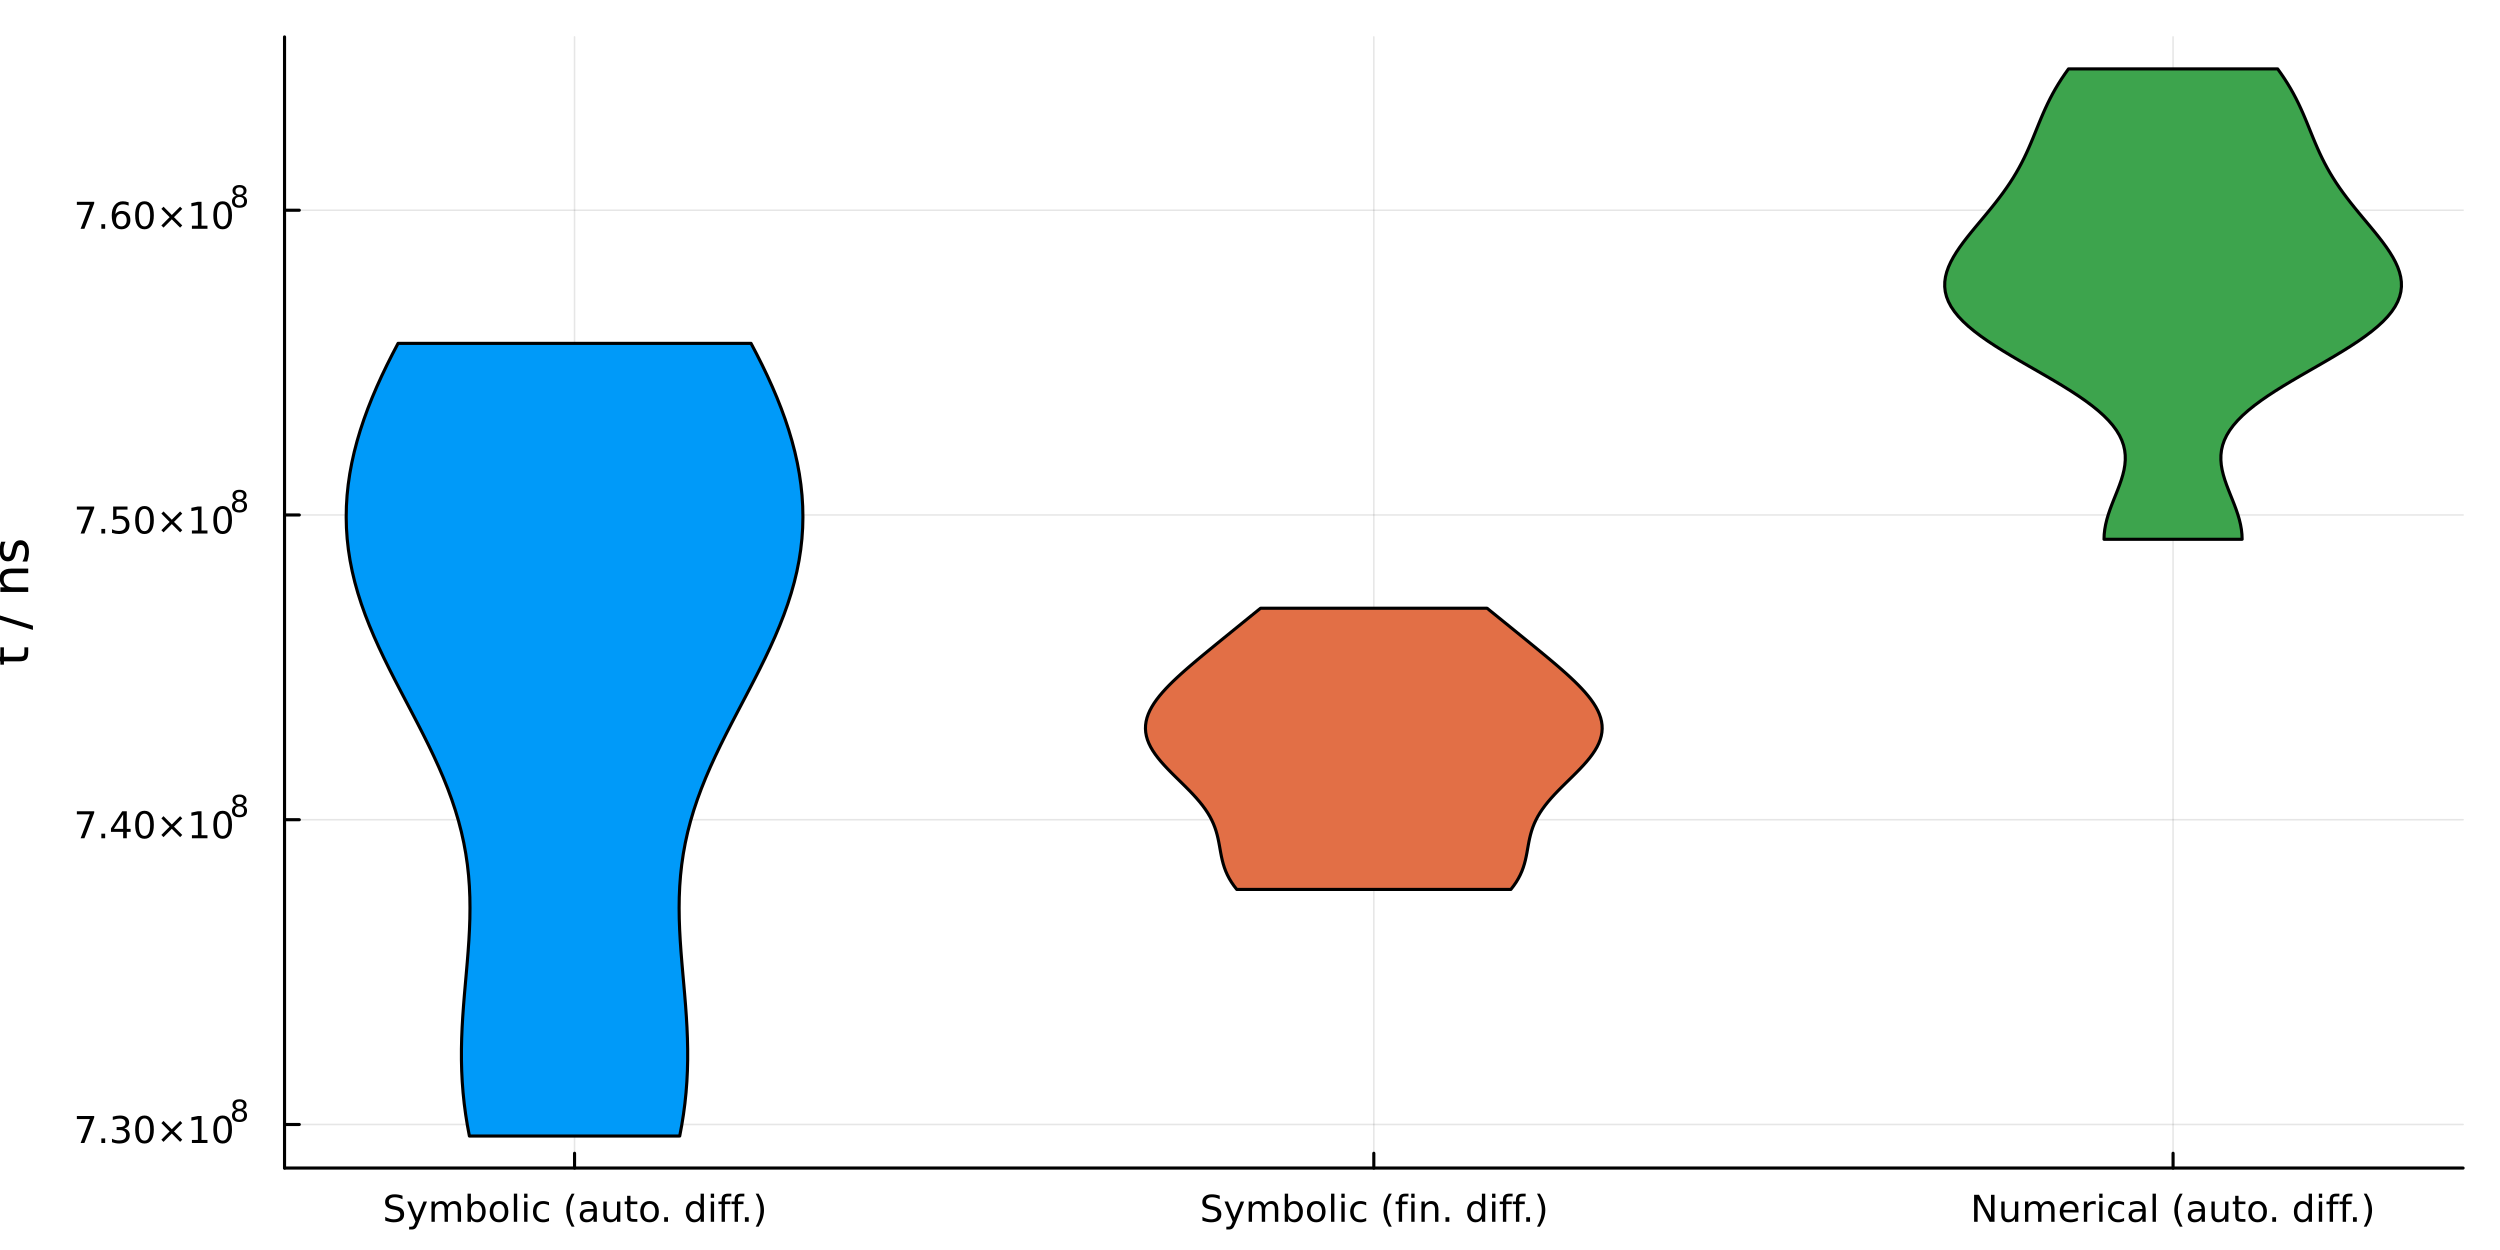 <?xml version="1.0" encoding="utf-8"?>
<svg xmlns="http://www.w3.org/2000/svg" xmlns:xlink="http://www.w3.org/1999/xlink" width="800" height="400" viewBox="0 0 3200 1600">
<rect x="0" y="0" width="3200" height="1600" fill="#333333" stroke="none"/>
<defs>
  <clipPath id="clip000">
    <rect x="0" y="0" width="3200" height="1600"/>
  </clipPath>
</defs>
<path clip-path="url(#clip000)" d="M0 1600 L3200 1600 L3200 0 L0 0  Z" fill="#ffffff" fill-rule="evenodd" fill-opacity="1"/>
<defs>
  <clipPath id="clip001">
    <rect x="640" y="0" width="2241" height="1600"/>
  </clipPath>
</defs>
<path clip-path="url(#clip000)" d="M364.203 1495.09 L3152.76 1495.09 L3152.76 47.244 L364.203 47.244  Z" fill="#ffffff" fill-rule="evenodd" fill-opacity="1"/>
<defs>
  <clipPath id="clip002">
    <rect x="364" y="47" width="2790" height="1449"/>
  </clipPath>
</defs>
<polyline clip-path="url(#clip002)" style="stroke:#000000; stroke-linecap:round; stroke-linejoin:round; stroke-width:2; stroke-opacity:0.1; fill:none" points="735.426,1495.09 735.426,47.244 "/>
<polyline clip-path="url(#clip002)" style="stroke:#000000; stroke-linecap:round; stroke-linejoin:round; stroke-width:2; stroke-opacity:0.1; fill:none" points="1758.48,1495.09 1758.48,47.244 "/>
<polyline clip-path="url(#clip002)" style="stroke:#000000; stroke-linecap:round; stroke-linejoin:round; stroke-width:2; stroke-opacity:0.1; fill:none" points="2781.53,1495.09 2781.53,47.244 "/>
<polyline clip-path="url(#clip002)" style="stroke:#000000; stroke-linecap:round; stroke-linejoin:round; stroke-width:2; stroke-opacity:0.1; fill:none" points="364.203,1439.33 3152.76,1439.33 "/>
<polyline clip-path="url(#clip002)" style="stroke:#000000; stroke-linecap:round; stroke-linejoin:round; stroke-width:2; stroke-opacity:0.1; fill:none" points="364.203,1049.25 3152.76,1049.25 "/>
<polyline clip-path="url(#clip002)" style="stroke:#000000; stroke-linecap:round; stroke-linejoin:round; stroke-width:2; stroke-opacity:0.1; fill:none" points="364.203,659.173 3152.76,659.173 "/>
<polyline clip-path="url(#clip002)" style="stroke:#000000; stroke-linecap:round; stroke-linejoin:round; stroke-width:2; stroke-opacity:0.1; fill:none" points="364.203,269.097 3152.76,269.097 "/>
<polyline clip-path="url(#clip000)" style="stroke:#000000; stroke-linecap:round; stroke-linejoin:round; stroke-width:4; stroke-opacity:1; fill:none" points="364.203,1495.09 3152.76,1495.09 "/>
<polyline clip-path="url(#clip000)" style="stroke:#000000; stroke-linecap:round; stroke-linejoin:round; stroke-width:4; stroke-opacity:1; fill:none" points="735.426,1495.09 735.426,1476.19 "/>
<polyline clip-path="url(#clip000)" style="stroke:#000000; stroke-linecap:round; stroke-linejoin:round; stroke-width:4; stroke-opacity:1; fill:none" points="1758.48,1495.09 1758.48,1476.19 "/>
<polyline clip-path="url(#clip000)" style="stroke:#000000; stroke-linecap:round; stroke-linejoin:round; stroke-width:4; stroke-opacity:1; fill:none" points="2781.53,1495.09 2781.53,1476.19 "/>
<path clip-path="url(#clip000)" d="M515.195 1530.46 L515.195 1535.02 Q512.533 1533.75 510.172 1533.12 Q507.811 1532.5 505.612 1532.5 Q501.793 1532.5 499.709 1533.98 Q497.649 1535.46 497.649 1538.19 Q497.649 1540.49 499.015 1541.67 Q500.404 1542.82 504.246 1543.54 L507.07 1544.12 Q512.302 1545.11 514.779 1547.64 Q517.279 1550.14 517.279 1554.35 Q517.279 1559.37 513.899 1561.97 Q510.542 1564.56 504.038 1564.56 Q501.584 1564.56 498.806 1564 Q496.052 1563.45 493.089 1562.36 L493.089 1557.55 Q495.936 1559.14 498.668 1559.95 Q501.399 1560.76 504.038 1560.76 Q508.042 1560.76 510.218 1559.19 Q512.394 1557.61 512.394 1554.7 Q512.394 1552.15 510.82 1550.72 Q509.269 1549.28 505.705 1548.56 L502.857 1548.01 Q497.626 1546.97 495.288 1544.74 Q492.95 1542.52 492.95 1538.56 Q492.95 1533.98 496.168 1531.34 Q499.408 1528.7 505.08 1528.7 Q507.51 1528.7 510.033 1529.14 Q512.556 1529.58 515.195 1530.46 Z" fill="#000000" fill-rule="nonzero" fill-opacity="1" /><path clip-path="url(#clip000)" d="M535.172 1566.3 Q533.366 1570.92 531.653 1572.34 Q529.94 1573.75 527.07 1573.75 L523.667 1573.75 L523.667 1570.18 L526.167 1570.18 Q527.927 1570.18 528.899 1569.35 Q529.871 1568.52 531.052 1565.42 L531.815 1563.47 L521.329 1537.96 L525.843 1537.96 L533.945 1558.24 L542.047 1537.96 L546.561 1537.96 L535.172 1566.3 Z" fill="#000000" fill-rule="nonzero" fill-opacity="1" /><path clip-path="url(#clip000)" d="M572.625 1542.94 Q574.223 1540.07 576.445 1538.7 Q578.667 1537.34 581.676 1537.34 Q585.727 1537.34 587.926 1540.18 Q590.125 1543.01 590.125 1548.24 L590.125 1563.89 L585.843 1563.89 L585.843 1548.38 Q585.843 1544.65 584.524 1542.85 Q583.204 1541.04 580.496 1541.04 Q577.186 1541.04 575.264 1543.24 Q573.343 1545.44 573.343 1549.24 L573.343 1563.89 L569.061 1563.89 L569.061 1548.38 Q569.061 1544.63 567.741 1542.85 Q566.422 1541.04 563.667 1541.04 Q560.403 1541.04 558.482 1543.26 Q556.561 1545.46 556.561 1549.24 L556.561 1563.89 L552.278 1563.89 L552.278 1537.96 L556.561 1537.96 L556.561 1541.99 Q558.019 1539.61 560.056 1538.47 Q562.093 1537.34 564.894 1537.34 Q567.718 1537.34 569.686 1538.77 Q571.676 1540.21 572.625 1542.94 Z" fill="#000000" fill-rule="nonzero" fill-opacity="1" /><path clip-path="url(#clip000)" d="M617.232 1550.95 Q617.232 1546.25 615.287 1543.59 Q613.366 1540.9 609.986 1540.9 Q606.607 1540.9 604.662 1543.59 Q602.741 1546.25 602.741 1550.95 Q602.741 1555.65 604.662 1558.33 Q606.607 1560.99 609.986 1560.99 Q613.366 1560.99 615.287 1558.33 Q617.232 1555.65 617.232 1550.95 M602.741 1541.9 Q604.084 1539.58 606.121 1538.47 Q608.181 1537.34 611.028 1537.34 Q615.75 1537.34 618.69 1541.09 Q621.653 1544.84 621.653 1550.95 Q621.653 1557.06 618.69 1560.81 Q615.75 1564.56 611.028 1564.56 Q608.181 1564.56 606.121 1563.45 Q604.084 1562.31 602.741 1560 L602.741 1563.89 L598.459 1563.89 L598.459 1527.87 L602.741 1527.87 L602.741 1541.9 Z" fill="#000000" fill-rule="nonzero" fill-opacity="1" /><path clip-path="url(#clip000)" d="M638.759 1540.95 Q635.333 1540.95 633.343 1543.63 Q631.352 1546.3 631.352 1550.95 Q631.352 1555.6 633.32 1558.29 Q635.31 1560.95 638.759 1560.95 Q642.162 1560.95 644.153 1558.26 Q646.144 1555.58 646.144 1550.95 Q646.144 1546.34 644.153 1543.66 Q642.162 1540.95 638.759 1540.95 M638.759 1537.34 Q644.315 1537.34 647.486 1540.95 Q650.657 1544.56 650.657 1550.95 Q650.657 1557.31 647.486 1560.95 Q644.315 1564.56 638.759 1564.56 Q633.181 1564.56 630.009 1560.95 Q626.861 1557.31 626.861 1550.95 Q626.861 1544.56 630.009 1540.95 Q633.181 1537.34 638.759 1537.34 Z" fill="#000000" fill-rule="nonzero" fill-opacity="1" /><path clip-path="url(#clip000)" d="M657.718 1527.87 L661.977 1527.87 L661.977 1563.89 L657.718 1563.89 L657.718 1527.87 Z" fill="#000000" fill-rule="nonzero" fill-opacity="1" /><path clip-path="url(#clip000)" d="M670.889 1537.96 L675.148 1537.96 L675.148 1563.89 L670.889 1563.89 L670.889 1537.96 M670.889 1527.87 L675.148 1527.87 L675.148 1533.26 L670.889 1533.26 L670.889 1527.87 Z" fill="#000000" fill-rule="nonzero" fill-opacity="1" /><path clip-path="url(#clip000)" d="M702.717 1538.96 L702.717 1542.94 Q700.912 1541.94 699.083 1541.46 Q697.278 1540.95 695.426 1540.95 Q691.282 1540.95 688.991 1543.59 Q686.699 1546.2 686.699 1550.95 Q686.699 1555.69 688.991 1558.33 Q691.282 1560.95 695.426 1560.95 Q697.278 1560.95 699.083 1560.46 Q700.912 1559.95 702.717 1558.96 L702.717 1562.89 Q700.935 1563.73 699.014 1564.14 Q697.116 1564.56 694.963 1564.56 Q689.106 1564.56 685.657 1560.88 Q682.208 1557.2 682.208 1550.95 Q682.208 1544.61 685.68 1540.97 Q689.176 1537.34 695.241 1537.34 Q697.208 1537.34 699.083 1537.75 Q700.958 1538.15 702.717 1538.96 Z" fill="#000000" fill-rule="nonzero" fill-opacity="1" /><path clip-path="url(#clip000)" d="M735.426 1527.92 Q732.324 1533.24 730.819 1538.45 Q729.314 1543.66 729.314 1549 Q729.314 1554.35 730.819 1559.61 Q732.347 1564.84 735.426 1570.14 L731.722 1570.14 Q728.25 1564.7 726.514 1559.44 Q724.801 1554.19 724.801 1549 Q724.801 1543.84 726.514 1538.61 Q728.226 1533.38 731.722 1527.92 L735.426 1527.92 Z" fill="#000000" fill-rule="nonzero" fill-opacity="1" /><path clip-path="url(#clip000)" d="M755.472 1550.86 Q750.31 1550.86 748.319 1552.04 Q746.328 1553.22 746.328 1556.06 Q746.328 1558.33 747.81 1559.67 Q749.314 1560.99 751.884 1560.99 Q755.425 1560.99 757.555 1558.49 Q759.708 1555.97 759.708 1551.8 L759.708 1550.86 L755.472 1550.86 M763.967 1549.1 L763.967 1563.89 L759.708 1563.89 L759.708 1559.95 Q758.249 1562.31 756.074 1563.45 Q753.898 1564.56 750.749 1564.56 Q746.768 1564.56 744.407 1562.34 Q742.069 1560.09 742.069 1556.34 Q742.069 1551.97 744.986 1549.74 Q747.925 1547.52 753.736 1547.52 L759.708 1547.52 L759.708 1547.11 Q759.708 1544.17 757.763 1542.57 Q755.842 1540.95 752.347 1540.95 Q750.125 1540.95 748.018 1541.48 Q745.912 1542.01 743.967 1543.08 L743.967 1539.14 Q746.305 1538.24 748.504 1537.8 Q750.703 1537.34 752.787 1537.34 Q758.411 1537.34 761.189 1540.25 Q763.967 1543.17 763.967 1549.1 Z" fill="#000000" fill-rule="nonzero" fill-opacity="1" /><path clip-path="url(#clip000)" d="M772.3 1553.66 L772.3 1537.96 L776.56 1537.96 L776.56 1553.49 Q776.56 1557.17 777.995 1559.03 Q779.43 1560.86 782.3 1560.86 Q785.749 1560.86 787.74 1558.66 Q789.754 1556.46 789.754 1552.66 L789.754 1537.96 L794.013 1537.96 L794.013 1563.89 L789.754 1563.89 L789.754 1559.91 Q788.203 1562.27 786.143 1563.42 Q784.106 1564.56 781.397 1564.56 Q776.93 1564.56 774.615 1561.78 Q772.3 1559 772.3 1553.66 M783.018 1537.34 L783.018 1537.34 Z" fill="#000000" fill-rule="nonzero" fill-opacity="1" /><path clip-path="url(#clip000)" d="M806.999 1530.6 L806.999 1537.96 L815.772 1537.96 L815.772 1541.27 L806.999 1541.27 L806.999 1555.35 Q806.999 1558.52 807.856 1559.42 Q808.735 1560.32 811.397 1560.32 L815.772 1560.32 L815.772 1563.89 L811.397 1563.89 Q806.467 1563.89 804.592 1562.06 Q802.717 1560.21 802.717 1555.35 L802.717 1541.27 L799.592 1541.27 L799.592 1537.96 L802.717 1537.96 L802.717 1530.6 L806.999 1530.6 Z" fill="#000000" fill-rule="nonzero" fill-opacity="1" /><path clip-path="url(#clip000)" d="M831.42 1540.95 Q827.994 1540.95 826.004 1543.63 Q824.013 1546.3 824.013 1550.95 Q824.013 1555.6 825.981 1558.29 Q827.971 1560.95 831.42 1560.95 Q834.823 1560.95 836.814 1558.26 Q838.805 1555.58 838.805 1550.95 Q838.805 1546.34 836.814 1543.66 Q834.823 1540.95 831.42 1540.95 M831.42 1537.34 Q836.976 1537.34 840.147 1540.95 Q843.318 1544.56 843.318 1550.95 Q843.318 1557.31 840.147 1560.95 Q836.976 1564.56 831.42 1564.56 Q825.842 1564.56 822.67 1560.95 Q819.522 1557.31 819.522 1550.95 Q819.522 1544.56 822.67 1540.95 Q825.842 1537.34 831.42 1537.34 Z" fill="#000000" fill-rule="nonzero" fill-opacity="1" /><path clip-path="url(#clip000)" d="M850.147 1558.01 L855.031 1558.01 L855.031 1563.89 L850.147 1563.89 L850.147 1558.01 Z" fill="#000000" fill-rule="nonzero" fill-opacity="1" /><path clip-path="url(#clip000)" d="M896.744 1541.9 L896.744 1527.87 L901.003 1527.87 L901.003 1563.89 L896.744 1563.89 L896.744 1560 Q895.402 1562.31 893.341 1563.45 Q891.304 1564.56 888.434 1564.56 Q883.735 1564.56 880.772 1560.81 Q877.832 1557.06 877.832 1550.95 Q877.832 1544.84 880.772 1541.09 Q883.735 1537.34 888.434 1537.34 Q891.304 1537.34 893.341 1538.47 Q895.402 1539.58 896.744 1541.9 M882.23 1550.95 Q882.23 1555.65 884.152 1558.33 Q886.096 1560.99 889.476 1560.99 Q892.855 1560.99 894.8 1558.33 Q896.744 1555.65 896.744 1550.95 Q896.744 1546.25 894.8 1543.59 Q892.855 1540.9 889.476 1540.9 Q886.096 1540.9 884.152 1543.59 Q882.23 1546.25 882.23 1550.95 Z" fill="#000000" fill-rule="nonzero" fill-opacity="1" /><path clip-path="url(#clip000)" d="M909.776 1537.96 L914.036 1537.96 L914.036 1563.89 L909.776 1563.89 L909.776 1537.96 M909.776 1527.87 L914.036 1527.87 L914.036 1533.26 L909.776 1533.26 L909.776 1527.87 Z" fill="#000000" fill-rule="nonzero" fill-opacity="1" /><path clip-path="url(#clip000)" d="M936.073 1527.87 L936.073 1531.41 L931.999 1531.41 Q929.707 1531.41 928.804 1532.34 Q927.924 1533.26 927.924 1535.67 L927.924 1537.96 L934.938 1537.96 L934.938 1541.27 L927.924 1541.27 L927.924 1563.89 L923.642 1563.89 L923.642 1541.27 L919.568 1541.27 L919.568 1537.96 L923.642 1537.96 L923.642 1536.16 Q923.642 1531.83 925.656 1529.86 Q927.67 1527.87 932.045 1527.87 L936.073 1527.87 Z" fill="#000000" fill-rule="nonzero" fill-opacity="1" /><path clip-path="url(#clip000)" d="M952.762 1527.87 L952.762 1531.41 L948.688 1531.41 Q946.397 1531.41 945.494 1532.34 Q944.614 1533.26 944.614 1535.67 L944.614 1537.96 L951.628 1537.96 L951.628 1541.27 L944.614 1541.27 L944.614 1563.89 L940.332 1563.89 L940.332 1541.27 L936.258 1541.27 L936.258 1537.96 L940.332 1537.96 L940.332 1536.16 Q940.332 1531.83 942.346 1529.86 Q944.36 1527.87 948.735 1527.87 L952.762 1527.87 Z" fill="#000000" fill-rule="nonzero" fill-opacity="1" /><path clip-path="url(#clip000)" d="M953.48 1558.01 L958.364 1558.01 L958.364 1563.89 L953.48 1563.89 L953.48 1558.01 Z" fill="#000000" fill-rule="nonzero" fill-opacity="1" /><path clip-path="url(#clip000)" d="M967.276 1527.92 L970.98 1527.92 Q974.452 1533.38 976.165 1538.61 Q977.901 1543.84 977.901 1549 Q977.901 1554.19 976.165 1559.44 Q974.452 1564.7 970.98 1570.14 L967.276 1570.14 Q970.355 1564.84 971.859 1559.61 Q973.387 1554.35 973.387 1549 Q973.387 1543.66 971.859 1538.45 Q970.355 1533.24 967.276 1527.92 Z" fill="#000000" fill-rule="nonzero" fill-opacity="1" /><path clip-path="url(#clip000)" d="M1561.22 1530.46 L1561.22 1535.02 Q1558.56 1533.75 1556.2 1533.12 Q1553.84 1532.5 1551.64 1532.5 Q1547.82 1532.5 1545.74 1533.98 Q1543.68 1535.46 1543.68 1538.19 Q1543.68 1540.49 1545.04 1541.67 Q1546.43 1542.82 1550.27 1543.54 L1553.1 1544.12 Q1558.33 1545.11 1560.81 1547.64 Q1563.31 1550.14 1563.31 1554.35 Q1563.31 1559.37 1559.93 1561.97 Q1556.57 1564.56 1550.07 1564.56 Q1547.61 1564.56 1544.83 1564 Q1542.08 1563.45 1539.12 1562.36 L1539.12 1557.55 Q1541.96 1559.14 1544.7 1559.95 Q1547.43 1560.76 1550.07 1560.76 Q1554.07 1560.76 1556.25 1559.19 Q1558.42 1557.61 1558.42 1554.7 Q1558.42 1552.15 1556.85 1550.72 Q1555.3 1549.28 1551.73 1548.56 L1548.89 1548.01 Q1543.65 1546.97 1541.32 1544.74 Q1538.98 1542.52 1538.98 1538.56 Q1538.98 1533.98 1542.2 1531.34 Q1545.44 1528.7 1551.11 1528.7 Q1553.54 1528.7 1556.06 1529.14 Q1558.58 1529.58 1561.22 1530.46 Z" fill="#000000" fill-rule="nonzero" fill-opacity="1" /><path clip-path="url(#clip000)" d="M1581.2 1566.3 Q1579.39 1570.92 1577.68 1572.34 Q1575.97 1573.75 1573.1 1573.75 L1569.7 1573.75 L1569.7 1570.18 L1572.2 1570.18 Q1573.96 1570.18 1574.93 1569.35 Q1575.9 1568.52 1577.08 1565.42 L1577.84 1563.47 L1567.36 1537.96 L1571.87 1537.96 L1579.97 1558.24 L1588.08 1537.96 L1592.59 1537.96 L1581.2 1566.3 Z" fill="#000000" fill-rule="nonzero" fill-opacity="1" /><path clip-path="url(#clip000)" d="M1618.65 1542.94 Q1620.25 1540.07 1622.47 1538.7 Q1624.7 1537.34 1627.7 1537.34 Q1631.76 1537.34 1633.95 1540.18 Q1636.15 1543.01 1636.15 1548.24 L1636.15 1563.89 L1631.87 1563.89 L1631.87 1548.38 Q1631.87 1544.65 1630.55 1542.85 Q1629.23 1541.04 1626.52 1541.04 Q1623.21 1541.04 1621.29 1543.24 Q1619.37 1545.44 1619.37 1549.24 L1619.37 1563.89 L1615.09 1563.89 L1615.09 1548.38 Q1615.09 1544.63 1613.77 1542.85 Q1612.45 1541.04 1609.7 1541.04 Q1606.43 1541.04 1604.51 1543.26 Q1602.59 1545.46 1602.59 1549.24 L1602.59 1563.89 L1598.31 1563.89 L1598.31 1537.96 L1602.59 1537.96 L1602.59 1541.99 Q1604.05 1539.61 1606.08 1538.47 Q1608.12 1537.34 1610.92 1537.34 Q1613.75 1537.34 1615.71 1538.77 Q1617.7 1540.21 1618.65 1542.94 Z" fill="#000000" fill-rule="nonzero" fill-opacity="1" /><path clip-path="url(#clip000)" d="M1663.26 1550.95 Q1663.26 1546.25 1661.32 1543.59 Q1659.39 1540.9 1656.01 1540.9 Q1652.64 1540.9 1650.69 1543.59 Q1648.77 1546.25 1648.77 1550.95 Q1648.77 1555.65 1650.69 1558.33 Q1652.64 1560.99 1656.01 1560.99 Q1659.39 1560.99 1661.32 1558.33 Q1663.26 1555.65 1663.26 1550.95 M1648.77 1541.9 Q1650.11 1539.58 1652.15 1538.47 Q1654.21 1537.34 1657.06 1537.34 Q1661.78 1537.34 1664.72 1541.09 Q1667.68 1544.84 1667.68 1550.95 Q1667.68 1557.06 1664.72 1560.81 Q1661.78 1564.56 1657.06 1564.56 Q1654.21 1564.56 1652.15 1563.45 Q1650.11 1562.31 1648.77 1560 L1648.77 1563.89 L1644.49 1563.89 L1644.49 1527.87 L1648.77 1527.87 L1648.77 1541.9 Z" fill="#000000" fill-rule="nonzero" fill-opacity="1" /><path clip-path="url(#clip000)" d="M1684.79 1540.95 Q1681.36 1540.95 1679.37 1543.63 Q1677.38 1546.3 1677.38 1550.95 Q1677.38 1555.6 1679.35 1558.29 Q1681.34 1560.95 1684.79 1560.95 Q1688.19 1560.95 1690.18 1558.26 Q1692.17 1555.58 1692.17 1550.95 Q1692.17 1546.34 1690.18 1543.66 Q1688.19 1540.95 1684.79 1540.95 M1684.79 1537.34 Q1690.34 1537.34 1693.51 1540.95 Q1696.69 1544.56 1696.69 1550.95 Q1696.69 1557.31 1693.51 1560.95 Q1690.34 1564.56 1684.79 1564.56 Q1679.21 1564.56 1676.04 1560.95 Q1672.89 1557.31 1672.89 1550.95 Q1672.89 1544.56 1676.04 1540.95 Q1679.21 1537.34 1684.79 1537.34 Z" fill="#000000" fill-rule="nonzero" fill-opacity="1" /><path clip-path="url(#clip000)" d="M1703.75 1527.87 L1708.01 1527.87 L1708.01 1563.89 L1703.75 1563.89 L1703.75 1527.87 Z" fill="#000000" fill-rule="nonzero" fill-opacity="1" /><path clip-path="url(#clip000)" d="M1716.92 1537.96 L1721.18 1537.96 L1721.18 1563.89 L1716.92 1563.89 L1716.92 1537.96 M1716.92 1527.87 L1721.18 1527.87 L1721.18 1533.26 L1716.92 1533.26 L1716.92 1527.87 Z" fill="#000000" fill-rule="nonzero" fill-opacity="1" /><path clip-path="url(#clip000)" d="M1748.75 1538.96 L1748.75 1542.94 Q1746.94 1541.94 1745.11 1541.46 Q1743.31 1540.95 1741.45 1540.95 Q1737.31 1540.95 1735.02 1543.59 Q1732.73 1546.2 1732.73 1550.95 Q1732.73 1555.69 1735.02 1558.33 Q1737.31 1560.95 1741.45 1560.95 Q1743.31 1560.95 1745.11 1560.46 Q1746.94 1559.95 1748.75 1558.96 L1748.75 1562.89 Q1746.96 1563.73 1745.04 1564.14 Q1743.14 1564.56 1740.99 1564.56 Q1735.13 1564.56 1731.69 1560.88 Q1728.24 1557.2 1728.24 1550.95 Q1728.24 1544.61 1731.71 1540.97 Q1735.2 1537.34 1741.27 1537.34 Q1743.24 1537.34 1745.11 1537.75 Q1746.99 1538.15 1748.75 1538.96 Z" fill="#000000" fill-rule="nonzero" fill-opacity="1" /><path clip-path="url(#clip000)" d="M1781.45 1527.92 Q1778.35 1533.24 1776.85 1538.45 Q1775.34 1543.66 1775.34 1549 Q1775.34 1554.35 1776.85 1559.61 Q1778.38 1564.84 1781.45 1570.14 L1777.75 1570.14 Q1774.28 1564.7 1772.54 1559.44 Q1770.83 1554.19 1770.83 1549 Q1770.83 1543.84 1772.54 1538.61 Q1774.25 1533.38 1777.75 1527.92 L1781.45 1527.92 Z" fill="#000000" fill-rule="nonzero" fill-opacity="1" /><path clip-path="url(#clip000)" d="M1802.84 1527.87 L1802.84 1531.41 L1798.77 1531.41 Q1796.48 1531.41 1795.57 1532.34 Q1794.69 1533.26 1794.69 1535.67 L1794.69 1537.96 L1801.71 1537.96 L1801.71 1541.27 L1794.69 1541.27 L1794.69 1563.89 L1790.41 1563.89 L1790.41 1541.27 L1786.34 1541.27 L1786.34 1537.96 L1790.41 1537.96 L1790.41 1536.16 Q1790.41 1531.83 1792.43 1529.86 Q1794.44 1527.87 1798.81 1527.87 L1802.84 1527.87 Z" fill="#000000" fill-rule="nonzero" fill-opacity="1" /><path clip-path="url(#clip000)" d="M1806.41 1537.96 L1810.67 1537.96 L1810.67 1563.89 L1806.41 1563.89 L1806.41 1537.96 M1806.41 1527.87 L1810.67 1527.87 L1810.67 1533.26 L1806.41 1533.26 L1806.41 1527.87 Z" fill="#000000" fill-rule="nonzero" fill-opacity="1" /><path clip-path="url(#clip000)" d="M1841.13 1548.24 L1841.13 1563.89 L1836.87 1563.89 L1836.87 1548.38 Q1836.87 1544.7 1835.44 1542.87 Q1834 1541.04 1831.13 1541.04 Q1827.68 1541.04 1825.69 1543.24 Q1823.7 1545.44 1823.7 1549.24 L1823.7 1563.89 L1819.42 1563.89 L1819.42 1537.96 L1823.7 1537.96 L1823.7 1541.99 Q1825.23 1539.65 1827.29 1538.49 Q1829.37 1537.34 1832.08 1537.34 Q1836.55 1537.34 1838.84 1540.11 Q1841.13 1542.87 1841.13 1548.24 Z" fill="#000000" fill-rule="nonzero" fill-opacity="1" /><path clip-path="url(#clip000)" d="M1850.23 1558.01 L1855.11 1558.01 L1855.11 1563.89 L1850.23 1563.89 L1850.23 1558.01 Z" fill="#000000" fill-rule="nonzero" fill-opacity="1" /><path clip-path="url(#clip000)" d="M1896.82 1541.9 L1896.82 1527.87 L1901.08 1527.87 L1901.08 1563.89 L1896.82 1563.89 L1896.82 1560 Q1895.48 1562.31 1893.42 1563.45 Q1891.38 1564.56 1888.51 1564.56 Q1883.81 1564.56 1880.85 1560.81 Q1877.91 1557.06 1877.91 1550.95 Q1877.91 1544.84 1880.85 1541.09 Q1883.81 1537.34 1888.51 1537.34 Q1891.38 1537.34 1893.42 1538.47 Q1895.48 1539.58 1896.82 1541.9 M1882.31 1550.95 Q1882.31 1555.65 1884.23 1558.33 Q1886.18 1560.99 1889.56 1560.99 Q1892.93 1560.99 1894.88 1558.33 Q1896.82 1555.65 1896.82 1550.95 Q1896.82 1546.25 1894.88 1543.59 Q1892.93 1540.9 1889.56 1540.9 Q1886.18 1540.9 1884.23 1543.59 Q1882.31 1546.25 1882.31 1550.95 Z" fill="#000000" fill-rule="nonzero" fill-opacity="1" /><path clip-path="url(#clip000)" d="M1909.86 1537.96 L1914.12 1537.96 L1914.12 1563.89 L1909.86 1563.89 L1909.86 1537.96 M1909.86 1527.87 L1914.12 1527.87 L1914.12 1533.26 L1909.86 1533.26 L1909.86 1527.87 Z" fill="#000000" fill-rule="nonzero" fill-opacity="1" /><path clip-path="url(#clip000)" d="M1936.15 1527.87 L1936.15 1531.41 L1932.08 1531.41 Q1929.79 1531.41 1928.88 1532.34 Q1928 1533.26 1928 1535.67 L1928 1537.96 L1935.02 1537.96 L1935.02 1541.27 L1928 1541.27 L1928 1563.89 L1923.72 1563.89 L1923.72 1541.27 L1919.65 1541.27 L1919.65 1537.96 L1923.72 1537.96 L1923.72 1536.16 Q1923.72 1531.83 1925.74 1529.86 Q1927.75 1527.87 1932.12 1527.87 L1936.15 1527.87 Z" fill="#000000" fill-rule="nonzero" fill-opacity="1" /><path clip-path="url(#clip000)" d="M1952.84 1527.87 L1952.84 1531.41 L1948.77 1531.41 Q1946.48 1531.41 1945.57 1532.34 Q1944.69 1533.26 1944.69 1535.67 L1944.69 1537.96 L1951.71 1537.96 L1951.71 1541.27 L1944.69 1541.27 L1944.69 1563.89 L1940.41 1563.89 L1940.41 1541.27 L1936.34 1541.27 L1936.34 1537.96 L1940.41 1537.96 L1940.41 1536.16 Q1940.41 1531.83 1942.43 1529.86 Q1944.44 1527.87 1948.81 1527.87 L1952.84 1527.87 Z" fill="#000000" fill-rule="nonzero" fill-opacity="1" /><path clip-path="url(#clip000)" d="M1953.56 1558.01 L1958.44 1558.01 L1958.44 1563.89 L1953.56 1563.89 L1953.56 1558.01 Z" fill="#000000" fill-rule="nonzero" fill-opacity="1" /><path clip-path="url(#clip000)" d="M1967.36 1527.92 L1971.06 1527.92 Q1974.53 1533.38 1976.24 1538.61 Q1977.98 1543.84 1977.98 1549 Q1977.98 1554.19 1976.24 1559.44 Q1974.53 1564.7 1971.06 1570.14 L1967.36 1570.14 Q1970.43 1564.84 1971.94 1559.61 Q1973.47 1554.35 1973.47 1549 Q1973.47 1543.66 1971.94 1538.45 Q1970.43 1533.24 1967.36 1527.92 Z" fill="#000000" fill-rule="nonzero" fill-opacity="1" /><path clip-path="url(#clip000)" d="M2526.84 1529.33 L2533.13 1529.33 L2548.46 1558.24 L2548.46 1529.33 L2552.99 1529.33 L2552.99 1563.89 L2546.7 1563.89 L2531.37 1534.98 L2531.37 1563.89 L2526.84 1563.89 L2526.84 1529.33 Z" fill="#000000" fill-rule="nonzero" fill-opacity="1" /><path clip-path="url(#clip000)" d="M2561.67 1553.66 L2561.67 1537.96 L2565.93 1537.96 L2565.93 1553.49 Q2565.93 1557.17 2567.37 1559.03 Q2568.8 1560.86 2571.67 1560.86 Q2575.12 1560.86 2577.11 1558.66 Q2579.13 1556.46 2579.13 1552.66 L2579.13 1537.96 L2583.39 1537.96 L2583.39 1563.89 L2579.13 1563.89 L2579.13 1559.91 Q2577.58 1562.27 2575.52 1563.42 Q2573.48 1564.56 2570.77 1564.56 Q2566.3 1564.56 2563.99 1561.78 Q2561.67 1559 2561.67 1553.66 M2572.39 1537.34 L2572.39 1537.34 Z" fill="#000000" fill-rule="nonzero" fill-opacity="1" /><path clip-path="url(#clip000)" d="M2612.34 1542.94 Q2613.94 1540.07 2616.16 1538.7 Q2618.39 1537.34 2621.4 1537.34 Q2625.45 1537.34 2627.65 1540.18 Q2629.84 1543.01 2629.84 1548.24 L2629.84 1563.89 L2625.56 1563.89 L2625.56 1548.38 Q2625.56 1544.65 2624.24 1542.85 Q2622.92 1541.04 2620.21 1541.04 Q2616.9 1541.04 2614.98 1543.24 Q2613.06 1545.44 2613.06 1549.24 L2613.06 1563.89 L2608.78 1563.89 L2608.78 1548.38 Q2608.78 1544.63 2607.46 1542.85 Q2606.14 1541.04 2603.39 1541.04 Q2600.12 1541.04 2598.2 1543.26 Q2596.28 1545.46 2596.28 1549.24 L2596.28 1563.89 L2592 1563.89 L2592 1537.96 L2596.28 1537.96 L2596.28 1541.99 Q2597.74 1539.61 2599.78 1538.47 Q2601.81 1537.34 2604.61 1537.34 Q2607.44 1537.34 2609.4 1538.77 Q2611.4 1540.21 2612.34 1542.94 Z" fill="#000000" fill-rule="nonzero" fill-opacity="1" /><path clip-path="url(#clip000)" d="M2660.52 1549.86 L2660.52 1551.94 L2640.93 1551.94 Q2641.21 1556.34 2643.57 1558.66 Q2645.96 1560.95 2650.19 1560.95 Q2652.65 1560.95 2654.94 1560.35 Q2657.25 1559.74 2659.52 1558.54 L2659.52 1562.57 Q2657.23 1563.54 2654.82 1564.05 Q2652.41 1564.56 2649.94 1564.56 Q2643.73 1564.56 2640.1 1560.95 Q2636.49 1557.34 2636.49 1551.18 Q2636.49 1544.81 2639.91 1541.09 Q2643.36 1537.34 2649.2 1537.34 Q2654.43 1537.34 2657.46 1540.72 Q2660.52 1544.07 2660.52 1549.86 M2656.26 1548.61 Q2656.21 1545.11 2654.29 1543.03 Q2652.39 1540.95 2649.24 1540.95 Q2645.68 1540.95 2643.52 1542.96 Q2641.4 1544.98 2641.07 1548.63 L2656.26 1548.61 Z" fill="#000000" fill-rule="nonzero" fill-opacity="1" /><path clip-path="url(#clip000)" d="M2682.53 1541.94 Q2681.81 1541.53 2680.96 1541.34 Q2680.12 1541.13 2679.1 1541.13 Q2675.49 1541.13 2673.55 1543.49 Q2671.63 1545.83 2671.63 1550.23 L2671.63 1563.89 L2667.34 1563.89 L2667.34 1537.96 L2671.63 1537.96 L2671.63 1541.99 Q2672.97 1539.63 2675.12 1538.49 Q2677.27 1537.34 2680.35 1537.34 Q2680.79 1537.34 2681.33 1537.41 Q2681.86 1537.45 2682.51 1537.57 L2682.53 1541.94 Z" fill="#000000" fill-rule="nonzero" fill-opacity="1" /><path clip-path="url(#clip000)" d="M2687 1537.96 L2691.26 1537.96 L2691.26 1563.89 L2687 1563.89 L2687 1537.96 M2687 1527.87 L2691.26 1527.87 L2691.26 1533.26 L2687 1533.26 L2687 1527.87 Z" fill="#000000" fill-rule="nonzero" fill-opacity="1" /><path clip-path="url(#clip000)" d="M2718.83 1538.96 L2718.83 1542.94 Q2717.02 1541.94 2715.19 1541.46 Q2713.39 1540.95 2711.53 1540.95 Q2707.39 1540.95 2705.1 1543.59 Q2702.81 1546.2 2702.81 1550.95 Q2702.81 1555.69 2705.1 1558.33 Q2707.39 1560.95 2711.53 1560.95 Q2713.39 1560.95 2715.19 1560.46 Q2717.02 1559.95 2718.83 1558.96 L2718.83 1562.89 Q2717.04 1563.73 2715.12 1564.14 Q2713.22 1564.56 2711.07 1564.56 Q2705.21 1564.56 2701.77 1560.88 Q2698.32 1557.2 2698.32 1550.95 Q2698.32 1544.61 2701.79 1540.97 Q2705.28 1537.34 2711.35 1537.34 Q2713.32 1537.34 2715.19 1537.75 Q2717.07 1538.15 2718.83 1538.96 Z" fill="#000000" fill-rule="nonzero" fill-opacity="1" /><path clip-path="url(#clip000)" d="M2738.02 1550.86 Q2732.85 1550.86 2730.86 1552.04 Q2728.87 1553.22 2728.87 1556.06 Q2728.87 1558.33 2730.35 1559.67 Q2731.86 1560.99 2734.43 1560.99 Q2737.97 1560.99 2740.1 1558.49 Q2742.25 1555.97 2742.25 1551.8 L2742.25 1550.86 L2738.02 1550.86 M2746.51 1549.1 L2746.51 1563.89 L2742.25 1563.89 L2742.25 1559.95 Q2740.79 1562.31 2738.62 1563.45 Q2736.44 1564.56 2733.29 1564.56 Q2729.31 1564.56 2726.95 1562.34 Q2724.61 1560.09 2724.61 1556.34 Q2724.61 1551.97 2727.53 1549.74 Q2730.47 1547.52 2736.28 1547.52 L2742.25 1547.52 L2742.25 1547.11 Q2742.25 1544.17 2740.31 1542.57 Q2738.39 1540.95 2734.89 1540.95 Q2732.67 1540.95 2730.56 1541.48 Q2728.46 1542.01 2726.51 1543.08 L2726.51 1539.14 Q2728.85 1538.24 2731.05 1537.8 Q2733.25 1537.34 2735.33 1537.34 Q2740.95 1537.34 2743.73 1540.25 Q2746.51 1543.17 2746.51 1549.1 Z" fill="#000000" fill-rule="nonzero" fill-opacity="1" /><path clip-path="url(#clip000)" d="M2755.28 1527.87 L2759.54 1527.87 L2759.54 1563.89 L2755.28 1563.89 L2755.28 1527.87 Z" fill="#000000" fill-rule="nonzero" fill-opacity="1" /><path clip-path="url(#clip000)" d="M2793.76 1527.92 Q2790.65 1533.24 2789.15 1538.45 Q2787.64 1543.66 2787.64 1549 Q2787.64 1554.35 2789.15 1559.61 Q2790.68 1564.84 2793.76 1570.14 L2790.05 1570.14 Q2786.58 1564.7 2784.84 1559.44 Q2783.13 1554.19 2783.13 1549 Q2783.13 1543.84 2784.84 1538.61 Q2786.56 1533.38 2790.05 1527.92 L2793.76 1527.92 Z" fill="#000000" fill-rule="nonzero" fill-opacity="1" /><path clip-path="url(#clip000)" d="M2813.8 1550.86 Q2808.64 1550.86 2806.65 1552.04 Q2804.66 1553.22 2804.66 1556.06 Q2804.66 1558.33 2806.14 1559.67 Q2807.64 1560.99 2810.21 1560.99 Q2813.76 1560.99 2815.89 1558.49 Q2818.04 1555.97 2818.04 1551.8 L2818.04 1550.86 L2813.8 1550.86 M2822.3 1549.1 L2822.3 1563.89 L2818.04 1563.89 L2818.04 1559.95 Q2816.58 1562.31 2814.4 1563.45 Q2812.23 1564.56 2809.08 1564.56 Q2805.1 1564.56 2802.74 1562.34 Q2800.4 1560.09 2800.4 1556.34 Q2800.4 1551.97 2803.32 1549.74 Q2806.26 1547.52 2812.07 1547.52 L2818.04 1547.52 L2818.04 1547.11 Q2818.04 1544.17 2816.09 1542.57 Q2814.17 1540.95 2810.68 1540.95 Q2808.45 1540.95 2806.35 1541.48 Q2804.24 1542.01 2802.3 1543.08 L2802.3 1539.14 Q2804.64 1538.24 2806.83 1537.8 Q2809.03 1537.34 2811.12 1537.34 Q2816.74 1537.34 2819.52 1540.25 Q2822.3 1543.17 2822.3 1549.1 Z" fill="#000000" fill-rule="nonzero" fill-opacity="1" /><path clip-path="url(#clip000)" d="M2830.63 1553.66 L2830.63 1537.96 L2834.89 1537.96 L2834.89 1553.49 Q2834.89 1557.17 2836.32 1559.03 Q2837.76 1560.86 2840.63 1560.86 Q2844.08 1560.86 2846.07 1558.66 Q2848.08 1556.46 2848.08 1552.66 L2848.08 1537.96 L2852.34 1537.96 L2852.34 1563.89 L2848.08 1563.89 L2848.08 1559.91 Q2846.53 1562.27 2844.47 1563.42 Q2842.44 1564.56 2839.73 1564.56 Q2835.26 1564.56 2832.95 1561.78 Q2830.63 1559 2830.63 1553.66 M2841.35 1537.34 L2841.35 1537.34 Z" fill="#000000" fill-rule="nonzero" fill-opacity="1" /><path clip-path="url(#clip000)" d="M2865.33 1530.6 L2865.33 1537.96 L2874.1 1537.96 L2874.1 1541.27 L2865.33 1541.27 L2865.33 1555.35 Q2865.33 1558.52 2866.19 1559.42 Q2867.07 1560.32 2869.73 1560.32 L2874.1 1560.32 L2874.1 1563.89 L2869.73 1563.89 Q2864.8 1563.89 2862.92 1562.06 Q2861.05 1560.21 2861.05 1555.35 L2861.05 1541.27 L2857.92 1541.27 L2857.92 1537.96 L2861.05 1537.96 L2861.05 1530.6 L2865.33 1530.6 Z" fill="#000000" fill-rule="nonzero" fill-opacity="1" /><path clip-path="url(#clip000)" d="M2889.75 1540.95 Q2886.32 1540.95 2884.33 1543.63 Q2882.34 1546.3 2882.34 1550.95 Q2882.34 1555.6 2884.31 1558.29 Q2886.3 1560.95 2889.75 1560.95 Q2893.15 1560.95 2895.14 1558.26 Q2897.13 1555.58 2897.13 1550.95 Q2897.13 1546.34 2895.14 1543.66 Q2893.15 1540.95 2889.75 1540.95 M2889.75 1537.34 Q2895.31 1537.34 2898.48 1540.95 Q2901.65 1544.56 2901.65 1550.95 Q2901.65 1557.31 2898.48 1560.95 Q2895.31 1564.56 2889.75 1564.56 Q2884.17 1564.56 2881 1560.95 Q2877.85 1557.31 2877.85 1550.95 Q2877.85 1544.56 2881 1540.95 Q2884.17 1537.34 2889.75 1537.34 Z" fill="#000000" fill-rule="nonzero" fill-opacity="1" /><path clip-path="url(#clip000)" d="M2908.48 1558.01 L2913.36 1558.01 L2913.36 1563.89 L2908.48 1563.89 L2908.48 1558.01 Z" fill="#000000" fill-rule="nonzero" fill-opacity="1" /><path clip-path="url(#clip000)" d="M2955.07 1541.9 L2955.07 1527.87 L2959.33 1527.87 L2959.33 1563.89 L2955.07 1563.89 L2955.07 1560 Q2953.73 1562.31 2951.67 1563.45 Q2949.63 1564.56 2946.76 1564.56 Q2942.07 1564.56 2939.1 1560.81 Q2936.16 1557.06 2936.16 1550.95 Q2936.16 1544.84 2939.1 1541.09 Q2942.07 1537.34 2946.76 1537.34 Q2949.63 1537.34 2951.67 1538.47 Q2953.73 1539.58 2955.07 1541.9 M2940.56 1550.95 Q2940.56 1555.65 2942.48 1558.33 Q2944.43 1560.99 2947.81 1560.99 Q2951.19 1560.99 2953.13 1558.33 Q2955.07 1555.65 2955.07 1550.95 Q2955.07 1546.25 2953.13 1543.59 Q2951.19 1540.9 2947.81 1540.9 Q2944.43 1540.9 2942.48 1543.59 Q2940.56 1546.25 2940.56 1550.95 Z" fill="#000000" fill-rule="nonzero" fill-opacity="1" /><path clip-path="url(#clip000)" d="M2968.11 1537.96 L2972.37 1537.96 L2972.37 1563.89 L2968.11 1563.89 L2968.11 1537.96 M2968.11 1527.87 L2972.37 1527.87 L2972.37 1533.26 L2968.11 1533.26 L2968.11 1527.87 Z" fill="#000000" fill-rule="nonzero" fill-opacity="1" /><path clip-path="url(#clip000)" d="M2994.4 1527.87 L2994.4 1531.41 L2990.33 1531.41 Q2988.04 1531.41 2987.13 1532.34 Q2986.25 1533.26 2986.25 1535.67 L2986.25 1537.96 L2993.27 1537.96 L2993.27 1541.27 L2986.25 1541.27 L2986.25 1563.89 L2981.97 1563.89 L2981.97 1541.27 L2977.9 1541.27 L2977.9 1537.96 L2981.97 1537.96 L2981.97 1536.16 Q2981.97 1531.83 2983.99 1529.86 Q2986 1527.87 2990.37 1527.87 L2994.4 1527.87 Z" fill="#000000" fill-rule="nonzero" fill-opacity="1" /><path clip-path="url(#clip000)" d="M3011.09 1527.87 L3011.09 1531.41 L3007.02 1531.41 Q3004.73 1531.41 3003.82 1532.34 Q3002.94 1533.26 3002.94 1535.67 L3002.94 1537.96 L3009.96 1537.96 L3009.96 1541.27 L3002.94 1541.27 L3002.94 1563.89 L2998.66 1563.89 L2998.66 1541.27 L2994.59 1541.27 L2994.59 1537.96 L2998.66 1537.96 L2998.66 1536.16 Q2998.66 1531.83 3000.68 1529.86 Q3002.69 1527.87 3007.06 1527.87 L3011.09 1527.87 Z" fill="#000000" fill-rule="nonzero" fill-opacity="1" /><path clip-path="url(#clip000)" d="M3011.81 1558.01 L3016.69 1558.01 L3016.69 1563.89 L3011.81 1563.89 L3011.81 1558.01 Z" fill="#000000" fill-rule="nonzero" fill-opacity="1" /><path clip-path="url(#clip000)" d="M3025.61 1527.92 L3029.31 1527.92 Q3032.78 1533.38 3034.5 1538.61 Q3036.23 1543.84 3036.23 1549 Q3036.23 1554.19 3034.5 1559.44 Q3032.78 1564.7 3029.31 1570.14 L3025.61 1570.14 Q3028.68 1564.84 3030.19 1559.61 Q3031.72 1554.35 3031.72 1549 Q3031.72 1543.66 3030.19 1538.45 Q3028.68 1533.24 3025.61 1527.92 Z" fill="#000000" fill-rule="nonzero" fill-opacity="1" /><polyline clip-path="url(#clip000)" style="stroke:#000000; stroke-linecap:round; stroke-linejoin:round; stroke-width:4; stroke-opacity:1; fill:none" points="364.203,1495.09 364.203,47.244 "/>
<polyline clip-path="url(#clip000)" style="stroke:#000000; stroke-linecap:round; stroke-linejoin:round; stroke-width:4; stroke-opacity:1; fill:none" points="364.203,1439.33 383.101,1439.33 "/>
<polyline clip-path="url(#clip000)" style="stroke:#000000; stroke-linecap:round; stroke-linejoin:round; stroke-width:4; stroke-opacity:1; fill:none" points="364.203,1049.25 383.101,1049.25 "/>
<polyline clip-path="url(#clip000)" style="stroke:#000000; stroke-linecap:round; stroke-linejoin:round; stroke-width:4; stroke-opacity:1; fill:none" points="364.203,659.173 383.101,659.173 "/>
<polyline clip-path="url(#clip000)" style="stroke:#000000; stroke-linecap:round; stroke-linejoin:round; stroke-width:4; stroke-opacity:1; fill:none" points="364.203,269.097 383.101,269.097 "/>
<path clip-path="url(#clip000)" d="M98.38 1428.49 L120.602 1428.49 L120.602 1430.48 L108.056 1463.05 L103.172 1463.05 L114.977 1432.43 L98.38 1432.43 L98.38 1428.49 Z" fill="#000000" fill-rule="nonzero" fill-opacity="1" /><path clip-path="url(#clip000)" d="M129.723 1457.17 L134.607 1457.17 L134.607 1463.05 L129.723 1463.05 L129.723 1457.17 Z" fill="#000000" fill-rule="nonzero" fill-opacity="1" /><path clip-path="url(#clip000)" d="M158.959 1444.42 Q162.315 1445.14 164.19 1447.41 Q166.088 1449.67 166.088 1453.01 Q166.088 1458.12 162.57 1460.92 Q159.051 1463.73 152.57 1463.73 Q150.394 1463.73 148.079 1463.29 Q145.787 1462.87 143.334 1462.01 L143.334 1457.5 Q145.278 1458.63 147.593 1459.21 Q149.908 1459.79 152.431 1459.79 Q156.829 1459.79 159.121 1458.05 Q161.435 1456.32 161.435 1453.01 Q161.435 1449.95 159.283 1448.24 Q157.153 1446.5 153.334 1446.5 L149.306 1446.5 L149.306 1442.66 L153.519 1442.66 Q156.968 1442.66 158.797 1441.3 Q160.625 1439.91 160.625 1437.31 Q160.625 1434.65 158.727 1433.24 Q156.852 1431.8 153.334 1431.8 Q151.412 1431.8 149.213 1432.22 Q147.014 1432.64 144.375 1433.52 L144.375 1429.35 Q147.037 1428.61 149.352 1428.24 Q151.69 1427.87 153.75 1427.87 Q159.074 1427.87 162.176 1430.3 Q165.278 1432.71 165.278 1436.83 Q165.278 1439.7 163.634 1441.69 Q161.991 1443.66 158.959 1444.42 Z" fill="#000000" fill-rule="nonzero" fill-opacity="1" /><path clip-path="url(#clip000)" d="M184.954 1431.57 Q181.343 1431.57 179.514 1435.14 Q177.708 1438.68 177.708 1445.81 Q177.708 1452.92 179.514 1456.48 Q181.343 1460.02 184.954 1460.02 Q188.588 1460.02 190.394 1456.48 Q192.222 1452.92 192.222 1445.81 Q192.222 1438.68 190.394 1435.14 Q188.588 1431.57 184.954 1431.57 M184.954 1427.87 Q190.764 1427.87 193.819 1432.48 Q196.898 1437.06 196.898 1445.81 Q196.898 1454.54 193.819 1459.14 Q190.764 1463.73 184.954 1463.73 Q179.144 1463.73 176.065 1459.14 Q173.009 1454.54 173.009 1445.81 Q173.009 1437.06 176.065 1432.48 Q179.144 1427.87 184.954 1427.87 Z" fill="#000000" fill-rule="nonzero" fill-opacity="1" /><path clip-path="url(#clip000)" d="M233.287 1437.59 L222.708 1448.22 L233.287 1458.8 L230.532 1461.6 L219.907 1450.97 L209.282 1461.6 L206.551 1458.8 L217.106 1448.22 L206.551 1437.59 L209.282 1434.79 L219.907 1445.42 L230.532 1434.79 L233.287 1437.59 Z" fill="#000000" fill-rule="nonzero" fill-opacity="1" /><path clip-path="url(#clip000)" d="M245.648 1459.12 L253.287 1459.12 L253.287 1432.75 L244.977 1434.42 L244.977 1430.16 L253.24 1428.49 L257.916 1428.49 L257.916 1459.12 L265.555 1459.12 L265.555 1463.05 L245.648 1463.05 L245.648 1459.12 Z" fill="#000000" fill-rule="nonzero" fill-opacity="1" /><path clip-path="url(#clip000)" d="M285 1431.57 Q281.388 1431.57 279.56 1435.14 Q277.754 1438.68 277.754 1445.81 Q277.754 1452.92 279.56 1456.48 Q281.388 1460.02 285 1460.02 Q288.634 1460.02 290.439 1456.48 Q292.268 1452.92 292.268 1445.81 Q292.268 1438.68 290.439 1435.14 Q288.634 1431.57 285 1431.57 M285 1427.87 Q290.81 1427.87 293.865 1432.48 Q296.944 1437.06 296.944 1445.81 Q296.944 1454.54 293.865 1459.14 Q290.81 1463.73 285 1463.73 Q279.189 1463.73 276.111 1459.14 Q273.055 1454.54 273.055 1445.81 Q273.055 1437.06 276.111 1432.48 Q279.189 1427.87 285 1427.87 Z" fill="#000000" fill-rule="nonzero" fill-opacity="1" /><path clip-path="url(#clip000)" d="M306.573 1422.31 Q303.865 1422.31 302.304 1423.76 Q300.762 1425.21 300.762 1427.74 Q300.762 1430.28 302.304 1431.73 Q303.865 1433.18 306.573 1433.18 Q309.282 1433.18 310.843 1431.73 Q312.404 1430.26 312.404 1427.74 Q312.404 1425.21 310.843 1423.76 Q309.301 1422.31 306.573 1422.31 M302.774 1420.69 Q300.329 1420.09 298.956 1418.42 Q297.602 1416.74 297.602 1414.33 Q297.602 1410.97 299.991 1409.01 Q302.398 1407.06 306.573 1407.06 Q310.768 1407.06 313.156 1409.01 Q315.545 1410.97 315.545 1414.33 Q315.545 1416.74 314.172 1418.42 Q312.818 1420.09 310.391 1420.69 Q313.137 1421.33 314.661 1423.19 Q316.203 1425.06 316.203 1427.74 Q316.203 1431.83 313.702 1434.01 Q311.219 1436.19 306.573 1436.19 Q301.928 1436.19 299.427 1434.01 Q296.944 1431.83 296.944 1427.74 Q296.944 1425.06 298.486 1423.19 Q300.028 1421.33 302.774 1420.69 M301.383 1414.69 Q301.383 1416.87 302.737 1418.1 Q304.11 1419.32 306.573 1419.32 Q309.018 1419.32 310.391 1418.1 Q311.783 1416.87 311.783 1414.69 Q311.783 1412.51 310.391 1411.29 Q309.018 1410.07 306.573 1410.07 Q304.11 1410.07 302.737 1411.29 Q301.383 1412.51 301.383 1414.69 Z" fill="#000000" fill-rule="nonzero" fill-opacity="1" /><path clip-path="url(#clip000)" d="M98.38 1038.42 L120.602 1038.42 L120.602 1040.41 L108.056 1072.98 L103.172 1072.98 L114.977 1042.35 L98.38 1042.35 L98.38 1038.42 Z" fill="#000000" fill-rule="nonzero" fill-opacity="1" /><path clip-path="url(#clip000)" d="M129.723 1067.1 L134.607 1067.1 L134.607 1072.98 L129.723 1072.98 L129.723 1067.1 Z" fill="#000000" fill-rule="nonzero" fill-opacity="1" /><path clip-path="url(#clip000)" d="M157.639 1042.49 L145.834 1060.94 L157.639 1060.94 L157.639 1042.49 M156.412 1038.42 L162.292 1038.42 L162.292 1060.94 L167.222 1060.94 L167.222 1064.83 L162.292 1064.83 L162.292 1072.98 L157.639 1072.98 L157.639 1064.83 L142.037 1064.83 L142.037 1060.32 L156.412 1038.42 Z" fill="#000000" fill-rule="nonzero" fill-opacity="1" /><path clip-path="url(#clip000)" d="M184.954 1041.5 Q181.343 1041.5 179.514 1045.06 Q177.708 1048.6 177.708 1055.73 Q177.708 1062.84 179.514 1066.4 Q181.343 1069.95 184.954 1069.95 Q188.588 1069.95 190.394 1066.4 Q192.222 1062.84 192.222 1055.73 Q192.222 1048.6 190.394 1045.06 Q188.588 1041.5 184.954 1041.5 M184.954 1037.79 Q190.764 1037.79 193.819 1042.4 Q196.898 1046.98 196.898 1055.73 Q196.898 1064.46 193.819 1069.07 Q190.764 1073.65 184.954 1073.65 Q179.144 1073.65 176.065 1069.07 Q173.009 1064.46 173.009 1055.73 Q173.009 1046.98 176.065 1042.4 Q179.144 1037.79 184.954 1037.79 Z" fill="#000000" fill-rule="nonzero" fill-opacity="1" /><path clip-path="url(#clip000)" d="M233.287 1047.51 L222.708 1058.14 L233.287 1068.72 L230.532 1071.52 L219.907 1060.89 L209.282 1071.52 L206.551 1068.72 L217.106 1058.14 L206.551 1047.51 L209.282 1044.71 L219.907 1055.34 L230.532 1044.71 L233.287 1047.51 Z" fill="#000000" fill-rule="nonzero" fill-opacity="1" /><path clip-path="url(#clip000)" d="M245.648 1069.04 L253.287 1069.04 L253.287 1042.68 L244.977 1044.34 L244.977 1040.08 L253.24 1038.42 L257.916 1038.42 L257.916 1069.04 L265.555 1069.04 L265.555 1072.98 L245.648 1072.98 L245.648 1069.04 Z" fill="#000000" fill-rule="nonzero" fill-opacity="1" /><path clip-path="url(#clip000)" d="M285 1041.5 Q281.388 1041.5 279.56 1045.06 Q277.754 1048.6 277.754 1055.73 Q277.754 1062.84 279.56 1066.4 Q281.388 1069.95 285 1069.95 Q288.634 1069.95 290.439 1066.4 Q292.268 1062.84 292.268 1055.73 Q292.268 1048.6 290.439 1045.06 Q288.634 1041.5 285 1041.5 M285 1037.79 Q290.81 1037.79 293.865 1042.4 Q296.944 1046.98 296.944 1055.73 Q296.944 1064.46 293.865 1069.07 Q290.81 1073.65 285 1073.65 Q279.189 1073.65 276.111 1069.07 Q273.055 1064.46 273.055 1055.73 Q273.055 1046.98 276.111 1042.4 Q279.189 1037.79 285 1037.79 Z" fill="#000000" fill-rule="nonzero" fill-opacity="1" /><path clip-path="url(#clip000)" d="M306.573 1032.23 Q303.865 1032.23 302.304 1033.68 Q300.762 1035.13 300.762 1037.67 Q300.762 1040.21 302.304 1041.66 Q303.865 1043.1 306.573 1043.1 Q309.282 1043.1 310.843 1041.66 Q312.404 1040.19 312.404 1037.67 Q312.404 1035.13 310.843 1033.68 Q309.301 1032.23 306.573 1032.23 M302.774 1030.62 Q300.329 1030.01 298.956 1028.34 Q297.602 1026.67 297.602 1024.26 Q297.602 1020.89 299.991 1018.94 Q302.398 1016.98 306.573 1016.98 Q310.768 1016.98 313.156 1018.94 Q315.545 1020.89 315.545 1024.26 Q315.545 1026.67 314.172 1028.34 Q312.818 1030.01 310.391 1030.62 Q313.137 1031.25 314.661 1033.12 Q316.203 1034.98 316.203 1037.67 Q316.203 1041.75 313.702 1043.93 Q311.219 1046.11 306.573 1046.11 Q301.928 1046.11 299.427 1043.93 Q296.944 1041.75 296.944 1037.67 Q296.944 1034.98 298.486 1033.12 Q300.028 1031.25 302.774 1030.62 M301.383 1024.62 Q301.383 1026.8 302.737 1028.02 Q304.11 1029.24 306.573 1029.24 Q309.018 1029.24 310.391 1028.02 Q311.783 1026.8 311.783 1024.62 Q311.783 1022.43 310.391 1021.21 Q309.018 1019.99 306.573 1019.99 Q304.11 1019.99 302.737 1021.21 Q301.383 1022.43 301.383 1024.62 Z" fill="#000000" fill-rule="nonzero" fill-opacity="1" /><path clip-path="url(#clip000)" d="M98.38 648.341 L120.602 648.341 L120.602 650.332 L108.056 682.901 L103.172 682.901 L114.977 652.276 L98.38 652.276 L98.38 648.341 Z" fill="#000000" fill-rule="nonzero" fill-opacity="1" /><path clip-path="url(#clip000)" d="M129.723 677.021 L134.607 677.021 L134.607 682.901 L129.723 682.901 L129.723 677.021 Z" fill="#000000" fill-rule="nonzero" fill-opacity="1" /><path clip-path="url(#clip000)" d="M144.838 648.341 L163.195 648.341 L163.195 652.276 L149.121 652.276 L149.121 660.748 Q150.139 660.401 151.158 660.239 Q152.176 660.054 153.195 660.054 Q158.982 660.054 162.361 663.225 Q165.741 666.396 165.741 671.813 Q165.741 677.392 162.269 680.494 Q158.797 683.572 152.477 683.572 Q150.301 683.572 148.033 683.202 Q145.787 682.832 143.38 682.091 L143.38 677.392 Q145.463 678.526 147.685 679.082 Q149.908 679.637 152.384 679.637 Q156.389 679.637 158.727 677.531 Q161.065 675.424 161.065 671.813 Q161.065 668.202 158.727 666.096 Q156.389 663.989 152.384 663.989 Q150.51 663.989 148.635 664.406 Q146.783 664.822 144.838 665.702 L144.838 648.341 Z" fill="#000000" fill-rule="nonzero" fill-opacity="1" /><path clip-path="url(#clip000)" d="M184.954 651.42 Q181.343 651.42 179.514 654.985 Q177.708 658.526 177.708 665.656 Q177.708 672.762 179.514 676.327 Q181.343 679.869 184.954 679.869 Q188.588 679.869 190.394 676.327 Q192.222 672.762 192.222 665.656 Q192.222 658.526 190.394 654.985 Q188.588 651.42 184.954 651.42 M184.954 647.716 Q190.764 647.716 193.819 652.322 Q196.898 656.906 196.898 665.656 Q196.898 674.383 193.819 678.989 Q190.764 683.572 184.954 683.572 Q179.144 683.572 176.065 678.989 Q173.009 674.383 173.009 665.656 Q173.009 656.906 176.065 652.322 Q179.144 647.716 184.954 647.716 Z" fill="#000000" fill-rule="nonzero" fill-opacity="1" /><path clip-path="url(#clip000)" d="M233.287 657.438 L222.708 668.063 L233.287 678.642 L230.532 681.443 L219.907 670.818 L209.282 681.443 L206.551 678.642 L217.106 668.063 L206.551 657.438 L209.282 654.637 L219.907 665.262 L230.532 654.637 L233.287 657.438 Z" fill="#000000" fill-rule="nonzero" fill-opacity="1" /><path clip-path="url(#clip000)" d="M245.648 678.966 L253.287 678.966 L253.287 652.6 L244.977 654.267 L244.977 650.008 L253.24 648.341 L257.916 648.341 L257.916 678.966 L265.555 678.966 L265.555 682.901 L245.648 682.901 L245.648 678.966 Z" fill="#000000" fill-rule="nonzero" fill-opacity="1" /><path clip-path="url(#clip000)" d="M285 651.42 Q281.388 651.42 279.56 654.985 Q277.754 658.526 277.754 665.656 Q277.754 672.762 279.56 676.327 Q281.388 679.869 285 679.869 Q288.634 679.869 290.439 676.327 Q292.268 672.762 292.268 665.656 Q292.268 658.526 290.439 654.985 Q288.634 651.42 285 651.42 M285 647.716 Q290.81 647.716 293.865 652.322 Q296.944 656.906 296.944 665.656 Q296.944 674.383 293.865 678.989 Q290.81 683.572 285 683.572 Q279.189 683.572 276.111 678.989 Q273.055 674.383 273.055 665.656 Q273.055 656.906 276.111 652.322 Q279.189 647.716 285 647.716 Z" fill="#000000" fill-rule="nonzero" fill-opacity="1" /><path clip-path="url(#clip000)" d="M306.573 642.156 Q303.865 642.156 302.304 643.604 Q300.762 645.052 300.762 647.591 Q300.762 650.13 302.304 651.579 Q303.865 653.027 306.573 653.027 Q309.282 653.027 310.843 651.579 Q312.404 650.112 312.404 647.591 Q312.404 645.052 310.843 643.604 Q309.301 642.156 306.573 642.156 M302.774 640.538 Q300.329 639.937 298.956 638.263 Q297.602 636.589 297.602 634.181 Q297.602 630.815 299.991 628.859 Q302.398 626.903 306.573 626.903 Q310.768 626.903 313.156 628.859 Q315.545 630.815 315.545 634.181 Q315.545 636.589 314.172 638.263 Q312.818 639.937 310.391 640.538 Q313.137 641.178 314.661 643.04 Q316.203 644.902 316.203 647.591 Q316.203 651.673 313.702 653.854 Q311.219 656.036 306.573 656.036 Q301.928 656.036 299.427 653.854 Q296.944 651.673 296.944 647.591 Q296.944 644.902 298.486 643.04 Q300.028 641.178 302.774 640.538 M301.383 634.539 Q301.383 636.72 302.737 637.943 Q304.11 639.165 306.573 639.165 Q309.018 639.165 310.391 637.943 Q311.783 636.72 311.783 634.539 Q311.783 632.357 310.391 631.135 Q309.018 629.912 306.573 629.912 Q304.11 629.912 302.737 631.135 Q301.383 632.357 301.383 634.539 Z" fill="#000000" fill-rule="nonzero" fill-opacity="1" /><path clip-path="url(#clip000)" d="M98.38 258.264 L120.602 258.264 L120.602 260.255 L108.056 292.824 L103.172 292.824 L114.977 262.2 L98.38 262.2 L98.38 258.264 Z" fill="#000000" fill-rule="nonzero" fill-opacity="1" /><path clip-path="url(#clip000)" d="M129.723 286.945 L134.607 286.945 L134.607 292.824 L129.723 292.824 L129.723 286.945 Z" fill="#000000" fill-rule="nonzero" fill-opacity="1" /><path clip-path="url(#clip000)" d="M155.371 273.681 Q152.222 273.681 150.371 275.834 Q148.542 277.987 148.542 281.736 Q148.542 285.463 150.371 287.639 Q152.222 289.792 155.371 289.792 Q158.519 289.792 160.347 287.639 Q162.199 285.463 162.199 281.736 Q162.199 277.987 160.347 275.834 Q158.519 273.681 155.371 273.681 M164.653 259.028 L164.653 263.288 Q162.894 262.454 161.088 262.014 Q159.306 261.575 157.547 261.575 Q152.917 261.575 150.463 264.7 Q148.033 267.825 147.685 274.144 Q149.051 272.13 151.111 271.065 Q153.172 269.977 155.648 269.977 Q160.857 269.977 163.866 273.149 Q166.898 276.297 166.898 281.736 Q166.898 287.061 163.75 290.278 Q160.602 293.496 155.371 293.496 Q149.375 293.496 146.204 288.912 Q143.033 284.306 143.033 275.579 Q143.033 267.385 146.922 262.524 Q150.81 257.639 157.361 257.639 Q159.121 257.639 160.903 257.987 Q162.709 258.334 164.653 259.028 Z" fill="#000000" fill-rule="nonzero" fill-opacity="1" /><path clip-path="url(#clip000)" d="M184.954 261.343 Q181.343 261.343 179.514 264.908 Q177.708 268.45 177.708 275.579 Q177.708 282.686 179.514 286.25 Q181.343 289.792 184.954 289.792 Q188.588 289.792 190.394 286.25 Q192.222 282.686 192.222 275.579 Q192.222 268.45 190.394 264.908 Q188.588 261.343 184.954 261.343 M184.954 257.639 Q190.764 257.639 193.819 262.246 Q196.898 266.829 196.898 275.579 Q196.898 284.306 193.819 288.912 Q190.764 293.496 184.954 293.496 Q179.144 293.496 176.065 288.912 Q173.009 284.306 173.009 275.579 Q173.009 266.829 176.065 262.246 Q179.144 257.639 184.954 257.639 Z" fill="#000000" fill-rule="nonzero" fill-opacity="1" /><path clip-path="url(#clip000)" d="M233.287 267.362 L222.708 277.987 L233.287 288.565 L230.532 291.366 L219.907 280.741 L209.282 291.366 L206.551 288.565 L217.106 277.987 L206.551 267.362 L209.282 264.561 L219.907 275.186 L230.532 264.561 L233.287 267.362 Z" fill="#000000" fill-rule="nonzero" fill-opacity="1" /><path clip-path="url(#clip000)" d="M245.648 288.889 L253.287 288.889 L253.287 262.524 L244.977 264.19 L244.977 259.931 L253.24 258.264 L257.916 258.264 L257.916 288.889 L265.555 288.889 L265.555 292.824 L245.648 292.824 L245.648 288.889 Z" fill="#000000" fill-rule="nonzero" fill-opacity="1" /><path clip-path="url(#clip000)" d="M285 261.343 Q281.388 261.343 279.56 264.908 Q277.754 268.45 277.754 275.579 Q277.754 282.686 279.56 286.25 Q281.388 289.792 285 289.792 Q288.634 289.792 290.439 286.25 Q292.268 282.686 292.268 275.579 Q292.268 268.45 290.439 264.908 Q288.634 261.343 285 261.343 M285 257.639 Q290.81 257.639 293.865 262.246 Q296.944 266.829 296.944 275.579 Q296.944 284.306 293.865 288.912 Q290.81 293.496 285 293.496 Q279.189 293.496 276.111 288.912 Q273.055 284.306 273.055 275.579 Q273.055 266.829 276.111 262.246 Q279.189 257.639 285 257.639 Z" fill="#000000" fill-rule="nonzero" fill-opacity="1" /><path clip-path="url(#clip000)" d="M306.573 252.079 Q303.865 252.079 302.304 253.527 Q300.762 254.976 300.762 257.515 Q300.762 260.054 302.304 261.502 Q303.865 262.95 306.573 262.95 Q309.282 262.95 310.843 261.502 Q312.404 260.035 312.404 257.515 Q312.404 254.976 310.843 253.527 Q309.301 252.079 306.573 252.079 M302.774 250.462 Q300.329 249.86 298.956 248.186 Q297.602 246.512 297.602 244.105 Q297.602 240.738 299.991 238.782 Q302.398 236.826 306.573 236.826 Q310.768 236.826 313.156 238.782 Q315.545 240.738 315.545 244.105 Q315.545 246.512 314.172 248.186 Q312.818 249.86 310.391 250.462 Q313.137 251.101 314.661 252.963 Q316.203 254.825 316.203 257.515 Q316.203 261.596 313.702 263.778 Q311.219 265.959 306.573 265.959 Q301.928 265.959 299.427 263.778 Q296.944 261.596 296.944 257.515 Q296.944 254.825 298.486 252.963 Q300.028 251.101 302.774 250.462 M301.383 244.462 Q301.383 246.644 302.737 247.866 Q304.11 249.089 306.573 249.089 Q309.018 249.089 310.391 247.866 Q311.783 246.644 311.783 244.462 Q311.783 242.28 310.391 241.058 Q309.018 239.835 306.573 239.835 Q304.11 239.835 302.737 241.058 Q301.383 242.28 301.383 244.462 Z" fill="#000000" fill-rule="nonzero" fill-opacity="1" /><path clip-path="url(#clip000)" d="M-9.645 840.632 L0.476 840.632 L0.476 828.569 L5.028 828.569 L5.028 840.632 L24.379 840.632 Q28.74 840.632 29.981 839.454 Q31.223 838.245 31.223 834.584 L31.223 828.569 L36.124 828.569 L36.124 834.584 Q36.124 841.364 33.61 843.942 Q31.063 846.52 24.379 846.52 L5.028 846.52 L5.028 850.817 L0.476 850.817 L0.476 846.52 L-9.645 846.52 L-9.645 840.632 Z" fill="#000000" fill-rule="nonzero" fill-opacity="1" /><path clip-path="url(#clip000)" d="M-11.396 789.738 L-11.396 784.327 L42.172 800.878 L42.172 806.289 L-11.396 789.738 Z" fill="#000000" fill-rule="nonzero" fill-opacity="1" /><path clip-path="url(#clip000)" d="M14.608 727.831 L36.124 727.831 L36.124 733.688 L14.799 733.688 Q9.738 733.688 7.224 735.661 Q4.709 737.635 4.709 741.581 Q4.709 746.324 7.733 749.061 Q10.757 751.798 15.977 751.798 L36.124 751.798 L36.124 757.687 L0.476 757.687 L0.476 751.798 L6.014 751.798 Q2.8 749.698 1.208 746.865 Q-0.383 744 -0.383 740.276 Q-0.383 734.133 3.436 730.982 Q7.224 727.831 14.608 727.831 Z" fill="#000000" fill-rule="nonzero" fill-opacity="1" /><path clip-path="url(#clip000)" d="M1.527 693.425 L7.065 693.425 Q5.792 695.907 5.155 698.581 Q4.518 701.255 4.518 704.119 Q4.518 708.48 5.855 710.676 Q7.192 712.84 9.866 712.84 Q11.903 712.84 13.08 711.281 Q14.226 709.721 15.277 705.01 L15.722 703.005 Q17.059 696.767 19.51 694.157 Q21.929 691.515 26.289 691.515 Q31.254 691.515 34.151 695.462 Q37.047 699.377 37.047 706.252 Q37.047 709.116 36.474 712.235 Q35.933 715.323 34.819 718.76 L28.772 718.76 Q30.459 715.514 31.318 712.363 Q32.146 709.212 32.146 706.124 Q32.146 701.987 30.745 699.759 Q29.313 697.531 26.735 697.531 Q24.348 697.531 23.075 699.154 Q21.801 700.745 20.624 706.188 L20.146 708.225 Q19 713.668 16.645 716.087 Q14.258 718.506 10.12 718.506 Q5.091 718.506 2.354 714.941 Q-0.383 711.376 -0.383 704.819 Q-0.383 701.573 0.094 698.708 Q0.572 695.844 1.527 693.425 Z" fill="#000000" fill-rule="nonzero" fill-opacity="1" /><path clip-path="url(#clip002)" d="M870.029 1454.11 L872.626 1440.21 L874.845 1426.31 L876.679 1412.41 L878.125 1398.52 L879.187 1384.62 L879.877 1370.72 L880.21 1356.82 L880.21 1342.92 L879.906 1329.02 L879.331 1315.12 L878.527 1301.22 L877.538 1287.32 L876.414 1273.43 L875.208 1259.53 L873.975 1245.63 L872.773 1231.73 L871.661 1217.83 L870.698 1203.93 L869.941 1190.03 L869.448 1176.13 L869.269 1162.23 L869.456 1148.34 L870.052 1134.44 L871.095 1120.54 L872.618 1106.64 L874.646 1092.74 L877.196 1078.84 L880.276 1064.94 L883.888 1051.04 L888.024 1037.14 L892.668 1023.24 L897.795 1009.35 L903.372 995.447 L909.359 981.548 L915.71 967.649 L922.371 953.75 L929.286 939.852 L936.391 925.953 L943.621 912.054 L950.908 898.155 L958.186 884.256 L965.385 870.357 L972.438 856.458 L979.281 842.559 L985.851 828.66 L992.092 814.761 L997.95 800.862 L1003.38 786.964 L1008.33 773.065 L1012.77 759.166 L1016.67 745.267 L1020.01 731.368 L1022.76 717.469 L1024.91 703.57 L1026.46 689.671 L1027.4 675.772 L1027.73 661.873 L1027.45 647.974 L1026.58 634.076 L1025.13 620.177 L1023.11 606.278 L1020.53 592.379 L1017.42 578.48 L1013.79 564.581 L1009.66 550.682 L1005.05 536.783 L999.98 522.884 L994.48 508.985 L988.568 495.086 L982.27 481.188 L975.612 467.289 L968.619 453.39 L961.319 439.491 L509.532 439.491 L502.232 453.39 L495.24 467.289 L488.581 481.188 L482.283 495.086 L476.371 508.985 L470.871 522.884 L465.804 536.783 L461.195 550.682 L457.063 564.581 L453.431 578.48 L450.317 592.379 L447.74 606.278 L445.718 620.177 L444.266 634.076 L443.398 647.974 L443.124 661.873 L443.454 675.772 L444.392 689.671 L445.939 703.57 L448.092 717.469 L450.843 731.368 L454.179 745.267 L458.08 759.166 L462.522 773.065 L467.475 786.964 L472.901 800.862 L478.759 814.761 L485 828.66 L491.57 842.559 L498.413 856.458 L505.466 870.357 L512.665 884.256 L519.943 898.155 L527.23 912.054 L534.46 925.953 L541.565 939.852 L548.48 953.75 L555.141 967.649 L561.492 981.548 L567.479 995.447 L573.056 1009.35 L578.183 1023.24 L582.827 1037.14 L586.963 1051.04 L590.575 1064.94 L593.656 1078.84 L596.205 1092.74 L598.233 1106.64 L599.756 1120.54 L600.799 1134.44 L601.395 1148.34 L601.582 1162.23 L601.403 1176.13 L600.91 1190.03 L600.153 1203.93 L599.19 1217.83 L598.078 1231.73 L596.876 1245.63 L595.643 1259.53 L594.437 1273.43 L593.313 1287.32 L592.324 1301.22 L591.52 1315.12 L590.946 1329.02 L590.641 1342.92 L590.641 1356.82 L590.974 1370.72 L591.664 1384.62 L592.726 1398.52 L594.172 1412.41 L596.006 1426.31 L598.225 1440.21 L600.822 1454.11 L870.029 1454.11  Z" fill="#009af9" fill-rule="evenodd" fill-opacity="1"/>
<polyline clip-path="url(#clip002)" style="stroke:#000000; stroke-linecap:round; stroke-linejoin:round; stroke-width:4; stroke-opacity:1; fill:none" points="870.029,1454.11 872.626,1440.21 874.845,1426.31 876.679,1412.41 878.125,1398.52 879.187,1384.62 879.877,1370.72 880.21,1356.82 880.21,1342.92 879.906,1329.02 879.331,1315.12 878.527,1301.22 877.538,1287.32 876.414,1273.43 875.208,1259.53 873.975,1245.63 872.773,1231.73 871.661,1217.83 870.698,1203.93 869.941,1190.03 869.448,1176.13 869.269,1162.23 869.456,1148.34 870.052,1134.44 871.095,1120.54 872.618,1106.64 874.646,1092.74 877.196,1078.84 880.276,1064.94 883.888,1051.04 888.024,1037.14 892.668,1023.24 897.795,1009.35 903.372,995.447 909.359,981.548 915.71,967.649 922.371,953.75 929.286,939.852 936.391,925.953 943.621,912.054 950.908,898.155 958.186,884.256 965.385,870.357 972.438,856.458 979.281,842.559 985.851,828.66 992.092,814.761 997.95,800.862 1003.38,786.964 1008.33,773.065 1012.77,759.166 1016.67,745.267 1020.01,731.368 1022.76,717.469 1024.91,703.57 1026.46,689.671 1027.4,675.772 1027.73,661.873 1027.45,647.974 1026.58,634.076 1025.13,620.177 1023.11,606.278 1020.53,592.379 1017.42,578.48 1013.79,564.581 1009.66,550.682 1005.05,536.783 999.98,522.884 994.48,508.985 988.568,495.086 982.27,481.188 975.612,467.289 968.619,453.39 961.319,439.491 509.532,439.491 502.232,453.39 495.24,467.289 488.581,481.188 482.283,495.086 476.371,508.985 470.871,522.884 465.804,536.783 461.195,550.682 457.063,564.581 453.431,578.48 450.317,592.379 447.74,606.278 445.718,620.177 444.266,634.076 443.398,647.974 443.124,661.873 443.454,675.772 444.392,689.671 445.939,703.57 448.092,717.469 450.843,731.368 454.179,745.267 458.08,759.166 462.522,773.065 467.475,786.964 472.901,800.862 478.759,814.761 485,828.66 491.57,842.559 498.413,856.458 505.466,870.357 512.665,884.256 519.943,898.155 527.23,912.054 534.46,925.953 541.565,939.852 548.48,953.75 555.141,967.649 561.492,981.548 567.479,995.447 573.056,1009.35 578.183,1023.24 582.827,1037.14 586.963,1051.04 590.575,1064.94 593.656,1078.84 596.205,1092.74 598.233,1106.64 599.756,1120.54 600.799,1134.44 601.395,1148.34 601.582,1162.23 601.403,1176.13 600.91,1190.03 600.153,1203.93 599.19,1217.83 598.078,1231.73 596.876,1245.63 595.643,1259.53 594.437,1273.43 593.313,1287.32 592.324,1301.22 591.52,1315.12 590.946,1329.02 590.641,1342.92 590.641,1356.82 590.974,1370.72 591.664,1384.62 592.726,1398.52 594.172,1412.41 596.006,1426.31 598.225,1440.21 600.822,1454.11 870.029,1454.11 "/>
<path clip-path="url(#clip002)" d="M1933.89 1138.49 L1937.51 1133.81 L1940.73 1129.14 L1943.53 1124.46 L1945.96 1119.79 L1948.03 1115.11 L1949.77 1110.44 L1951.23 1105.76 L1952.46 1101.09 L1953.5 1096.41 L1954.42 1091.74 L1955.26 1087.06 L1956.09 1082.39 L1956.96 1077.71 L1957.94 1073.04 L1959.07 1068.37 L1960.4 1063.69 L1961.96 1059.02 L1963.81 1054.34 L1965.95 1049.67 L1968.42 1044.99 L1971.21 1040.32 L1974.34 1035.64 L1977.78 1030.97 L1981.52 1026.29 L1985.54 1021.62 L1989.8 1016.94 L1994.26 1012.27 L1998.88 1007.59 L2003.59 1002.92 L2008.35 998.246 L2013.11 993.571 L2017.79 988.896 L2022.35 984.222 L2026.73 979.547 L2030.88 974.872 L2034.73 970.198 L2038.25 965.523 L2041.4 960.848 L2044.13 956.174 L2046.43 951.499 L2048.25 946.824 L2049.59 942.15 L2050.44 937.475 L2050.78 932.8 L2050.62 928.126 L2049.96 923.451 L2048.82 918.776 L2047.2 914.102 L2045.13 909.427 L2042.62 904.752 L2039.71 900.078 L2036.43 895.403 L2032.79 890.728 L2028.83 886.054 L2024.59 881.379 L2020.08 876.705 L2015.35 872.03 L2010.42 867.355 L2005.31 862.681 L2000.06 858.006 L1994.7 853.331 L1989.23 848.657 L1983.69 843.982 L1978.08 839.307 L1972.43 834.633 L1966.74 829.958 L1961.03 825.283 L1955.3 820.609 L1949.56 815.934 L1943.81 811.259 L1938.06 806.585 L1932.3 801.91 L1926.54 797.235 L1920.78 792.561 L1915.01 787.886 L1909.23 783.211 L1903.45 778.537 L1613.51 778.537 L1607.73 783.211 L1601.95 787.886 L1596.18 792.561 L1590.42 797.235 L1584.66 801.91 L1578.9 806.585 L1573.15 811.259 L1567.4 815.934 L1561.66 820.609 L1555.93 825.283 L1550.22 829.958 L1544.53 834.633 L1538.88 839.307 L1533.27 843.982 L1527.73 848.657 L1522.26 853.331 L1516.89 858.006 L1511.65 862.681 L1506.54 867.355 L1501.61 872.03 L1496.88 876.705 L1492.37 881.379 L1488.13 886.054 L1484.17 890.728 L1480.53 895.403 L1477.24 900.078 L1474.34 904.752 L1471.83 909.427 L1469.76 914.102 L1468.14 918.776 L1467 923.451 L1466.34 928.126 L1466.18 932.8 L1466.52 937.475 L1467.37 942.15 L1468.71 946.824 L1470.53 951.499 L1472.82 956.174 L1475.56 960.848 L1478.71 965.523 L1482.23 970.198 L1486.08 974.872 L1490.23 979.547 L1494.6 984.222 L1499.16 988.896 L1503.85 993.571 L1508.6 998.246 L1513.37 1002.92 L1518.08 1007.59 L1522.7 1012.27 L1527.16 1016.94 L1531.42 1021.62 L1535.43 1026.29 L1539.18 1030.97 L1542.62 1035.64 L1545.74 1040.32 L1548.54 1044.99 L1551 1049.67 L1553.15 1054.34 L1554.99 1059.02 L1556.56 1063.69 L1557.89 1068.37 L1559.02 1073.04 L1559.99 1077.71 L1560.87 1082.39 L1561.7 1087.06 L1562.54 1091.74 L1563.46 1096.41 L1564.5 1101.09 L1565.73 1105.76 L1567.19 1110.44 L1568.93 1115.11 L1571 1119.79 L1573.42 1124.46 L1576.23 1129.14 L1579.44 1133.81 L1583.07 1138.49 L1933.89 1138.49  Z" fill="#e26f46" fill-rule="evenodd" fill-opacity="1"/>
<polyline clip-path="url(#clip002)" style="stroke:#000000; stroke-linecap:round; stroke-linejoin:round; stroke-width:4; stroke-opacity:1; fill:none" points="1933.89,1138.49 1937.51,1133.81 1940.73,1129.14 1943.53,1124.46 1945.96,1119.79 1948.03,1115.11 1949.77,1110.44 1951.23,1105.76 1952.46,1101.09 1953.5,1096.41 1954.42,1091.74 1955.26,1087.06 1956.09,1082.39 1956.96,1077.71 1957.94,1073.04 1959.07,1068.37 1960.4,1063.69 1961.96,1059.02 1963.81,1054.34 1965.95,1049.67 1968.42,1044.99 1971.21,1040.32 1974.34,1035.64 1977.78,1030.97 1981.52,1026.29 1985.54,1021.62 1989.8,1016.94 1994.26,1012.27 1998.88,1007.59 2003.59,1002.92 2008.35,998.246 2013.11,993.571 2017.79,988.896 2022.35,984.222 2026.73,979.547 2030.88,974.872 2034.73,970.198 2038.25,965.523 2041.4,960.848 2044.13,956.174 2046.43,951.499 2048.25,946.824 2049.59,942.15 2050.44,937.475 2050.78,932.8 2050.62,928.126 2049.96,923.451 2048.82,918.776 2047.2,914.102 2045.13,909.427 2042.62,904.752 2039.71,900.078 2036.43,895.403 2032.79,890.728 2028.83,886.054 2024.59,881.379 2020.08,876.705 2015.35,872.03 2010.42,867.355 2005.31,862.681 2000.06,858.006 1994.7,853.331 1989.23,848.657 1983.69,843.982 1978.08,839.307 1972.43,834.633 1966.74,829.958 1961.03,825.283 1955.3,820.609 1949.56,815.934 1943.81,811.259 1938.06,806.585 1932.3,801.91 1926.54,797.235 1920.78,792.561 1915.01,787.886 1909.23,783.211 1903.45,778.537 1613.51,778.537 1607.73,783.211 1601.95,787.886 1596.18,792.561 1590.42,797.235 1584.66,801.91 1578.9,806.585 1573.15,811.259 1567.4,815.934 1561.66,820.609 1555.93,825.283 1550.22,829.958 1544.53,834.633 1538.88,839.307 1533.27,843.982 1527.73,848.657 1522.26,853.331 1516.89,858.006 1511.65,862.681 1506.54,867.355 1501.61,872.03 1496.88,876.705 1492.37,881.379 1488.13,886.054 1484.17,890.728 1480.53,895.403 1477.24,900.078 1474.34,904.752 1471.83,909.427 1469.76,914.102 1468.14,918.776 1467,923.451 1466.34,928.126 1466.18,932.8 1466.52,937.475 1467.37,942.15 1468.71,946.824 1470.53,951.499 1472.82,956.174 1475.56,960.848 1478.71,965.523 1482.23,970.198 1486.08,974.872 1490.23,979.547 1494.6,984.222 1499.16,988.896 1503.85,993.571 1508.6,998.246 1513.37,1002.92 1518.08,1007.59 1522.7,1012.27 1527.16,1016.94 1531.42,1021.62 1535.43,1026.29 1539.18,1030.97 1542.62,1035.64 1545.74,1040.32 1548.54,1044.99 1551,1049.67 1553.15,1054.34 1554.99,1059.02 1556.56,1063.69 1557.89,1068.37 1559.02,1073.04 1559.99,1077.71 1560.87,1082.39 1561.7,1087.06 1562.54,1091.74 1563.46,1096.41 1564.5,1101.09 1565.73,1105.76 1567.19,1110.44 1568.93,1115.11 1571,1119.79 1573.42,1124.46 1576.23,1129.14 1579.44,1133.81 1583.07,1138.49 1933.89,1138.49 "/>
<path clip-path="url(#clip002)" d="M2869.92 690.281 L2869.67 683.944 L2868.97 677.606 L2867.83 671.269 L2866.31 664.931 L2864.44 658.594 L2862.3 652.256 L2859.95 645.919 L2857.46 639.581 L2854.91 633.244 L2852.4 626.906 L2849.99 620.569 L2847.79 614.231 L2845.89 607.894 L2844.35 601.556 L2843.27 595.219 L2842.73 588.881 L2842.79 582.544 L2843.52 576.206 L2844.97 569.869 L2847.18 563.531 L2850.2 557.194 L2854.03 550.857 L2858.7 544.519 L2864.2 538.182 L2870.51 531.844 L2877.6 525.507 L2885.45 519.169 L2893.98 512.832 L2903.15 506.494 L2912.86 500.157 L2923.04 493.819 L2933.59 487.482 L2944.4 481.144 L2955.38 474.807 L2966.41 468.469 L2977.37 462.132 L2988.15 455.794 L2998.65 449.457 L3008.76 443.119 L3018.39 436.782 L3027.43 430.445 L3035.8 424.107 L3043.45 417.77 L3050.3 411.432 L3056.32 405.095 L3061.47 398.757 L3065.72 392.42 L3069.08 386.082 L3071.53 379.745 L3073.11 373.407 L3073.83 367.07 L3073.74 360.732 L3072.87 354.395 L3071.27 348.057 L3069.01 341.72 L3066.14 335.382 L3062.73 329.045 L3058.85 322.707 L3054.57 316.37 L3049.96 310.032 L3045.08 303.695 L3040.01 297.358 L3034.8 291.02 L3029.52 284.683 L3024.22 278.345 L3018.96 272.008 L3013.79 265.67 L3008.73 259.333 L3003.83 252.995 L2999.12 246.658 L2994.61 240.32 L2990.32 233.983 L2986.27 227.645 L2982.43 221.308 L2978.83 214.97 L2975.44 208.633 L2972.24 202.295 L2969.22 195.958 L2966.36 189.62 L2963.62 183.283 L2960.97 176.945 L2958.38 170.608 L2955.81 164.271 L2953.24 157.933 L2950.61 151.596 L2947.91 145.258 L2945.08 138.921 L2942.11 132.583 L2938.97 126.246 L2935.63 119.908 L2932.07 113.571 L2928.28 107.233 L2924.24 100.896 L2919.96 94.558 L2915.42 88.221 L2647.64 88.221 L2643.11 94.558 L2638.82 100.896 L2634.79 107.233 L2630.99 113.571 L2627.43 119.908 L2624.09 126.246 L2620.95 132.583 L2617.98 138.921 L2615.16 145.258 L2612.45 151.596 L2609.83 157.933 L2607.25 164.271 L2604.69 170.608 L2602.1 176.945 L2599.45 183.283 L2596.71 189.62 L2593.84 195.958 L2590.82 202.295 L2587.63 208.633 L2584.24 214.97 L2580.63 221.308 L2576.8 227.645 L2572.74 233.983 L2568.45 240.32 L2563.95 246.658 L2559.23 252.995 L2554.34 259.333 L2549.28 265.67 L2544.1 272.008 L2538.84 278.345 L2533.55 284.683 L2528.27 291.02 L2523.06 297.358 L2517.99 303.695 L2513.11 310.032 L2508.5 316.37 L2504.21 322.707 L2500.34 329.045 L2496.93 335.382 L2494.06 341.72 L2491.8 348.057 L2490.2 354.395 L2489.33 360.732 L2489.23 367.07 L2489.95 373.407 L2491.53 379.745 L2493.99 386.082 L2497.34 392.42 L2501.6 398.757 L2506.75 405.095 L2512.76 411.432 L2519.62 417.77 L2527.26 424.107 L2535.64 430.445 L2544.68 436.782 L2554.3 443.119 L2564.41 449.457 L2574.91 455.794 L2585.7 462.132 L2596.66 468.469 L2607.69 474.807 L2618.66 481.144 L2629.48 487.482 L2640.03 493.819 L2650.21 500.157 L2659.92 506.494 L2669.08 512.832 L2677.62 519.169 L2685.46 525.507 L2692.56 531.844 L2698.87 538.182 L2704.37 544.519 L2709.04 550.857 L2712.87 557.194 L2715.88 563.531 L2718.1 569.869 L2719.55 576.206 L2720.27 582.544 L2720.34 588.881 L2719.79 595.219 L2718.72 601.556 L2717.18 607.894 L2715.27 614.231 L2713.07 620.569 L2710.67 626.906 L2708.15 633.244 L2705.61 639.581 L2703.12 645.919 L2700.77 652.256 L2698.62 658.594 L2696.76 664.931 L2695.24 671.269 L2694.1 677.606 L2693.39 683.944 L2693.15 690.281 L2869.92 690.281  Z" fill="#3da44d" fill-rule="evenodd" fill-opacity="1"/>
<polyline clip-path="url(#clip002)" style="stroke:#000000; stroke-linecap:round; stroke-linejoin:round; stroke-width:4; stroke-opacity:1; fill:none" points="2869.92,690.281 2869.67,683.944 2868.97,677.606 2867.83,671.269 2866.31,664.931 2864.44,658.594 2862.3,652.256 2859.95,645.919 2857.46,639.581 2854.91,633.244 2852.4,626.906 2849.99,620.569 2847.79,614.231 2845.89,607.894 2844.35,601.556 2843.27,595.219 2842.73,588.881 2842.79,582.544 2843.52,576.206 2844.97,569.869 2847.18,563.531 2850.2,557.194 2854.03,550.857 2858.7,544.519 2864.2,538.182 2870.51,531.844 2877.6,525.507 2885.45,519.169 2893.98,512.832 2903.15,506.494 2912.86,500.157 2923.04,493.819 2933.59,487.482 2944.4,481.144 2955.38,474.807 2966.41,468.469 2977.37,462.132 2988.15,455.794 2998.65,449.457 3008.76,443.119 3018.39,436.782 3027.43,430.445 3035.8,424.107 3043.45,417.77 3050.3,411.432 3056.32,405.095 3061.47,398.757 3065.72,392.42 3069.08,386.082 3071.53,379.745 3073.11,373.407 3073.83,367.07 3073.74,360.732 3072.87,354.395 3071.27,348.057 3069.01,341.72 3066.14,335.382 3062.73,329.045 3058.85,322.707 3054.57,316.37 3049.96,310.032 3045.08,303.695 3040.01,297.358 3034.8,291.02 3029.52,284.683 3024.22,278.345 3018.96,272.008 3013.79,265.67 3008.73,259.333 3003.83,252.995 2999.12,246.658 2994.61,240.32 2990.32,233.983 2986.27,227.645 2982.43,221.308 2978.83,214.97 2975.44,208.633 2972.24,202.295 2969.22,195.958 2966.36,189.62 2963.62,183.283 2960.97,176.945 2958.38,170.608 2955.81,164.271 2953.24,157.933 2950.61,151.596 2947.91,145.258 2945.08,138.921 2942.11,132.583 2938.97,126.246 2935.63,119.908 2932.07,113.571 2928.28,107.233 2924.24,100.896 2919.96,94.558 2915.42,88.221 2647.64,88.221 2643.11,94.558 2638.82,100.896 2634.79,107.233 2630.99,113.571 2627.43,119.908 2624.09,126.246 2620.95,132.583 2617.98,138.921 2615.16,145.258 2612.45,151.596 2609.83,157.933 2607.25,164.271 2604.69,170.608 2602.1,176.945 2599.45,183.283 2596.71,189.62 2593.84,195.958 2590.82,202.295 2587.63,208.633 2584.24,214.97 2580.63,221.308 2576.8,227.645 2572.74,233.983 2568.45,240.32 2563.95,246.658 2559.23,252.995 2554.34,259.333 2549.28,265.67 2544.1,272.008 2538.84,278.345 2533.55,284.683 2528.27,291.02 2523.06,297.358 2517.99,303.695 2513.11,310.032 2508.5,316.37 2504.21,322.707 2500.34,329.045 2496.93,335.382 2494.06,341.72 2491.8,348.057 2490.2,354.395 2489.33,360.732 2489.23,367.07 2489.95,373.407 2491.53,379.745 2493.99,386.082 2497.34,392.42 2501.6,398.757 2506.75,405.095 2512.76,411.432 2519.62,417.77 2527.26,424.107 2535.64,430.445 2544.68,436.782 2554.3,443.119 2564.41,449.457 2574.91,455.794 2585.7,462.132 2596.66,468.469 2607.69,474.807 2618.66,481.144 2629.48,487.482 2640.03,493.819 2650.21,500.157 2659.92,506.494 2669.08,512.832 2677.62,519.169 2685.46,525.507 2692.56,531.844 2698.87,538.182 2704.37,544.519 2709.04,550.857 2712.87,557.194 2715.88,563.531 2718.1,569.869 2719.55,576.206 2720.27,582.544 2720.34,588.881 2719.79,595.219 2718.72,601.556 2717.18,607.894 2715.27,614.231 2713.07,620.569 2710.67,626.906 2708.15,633.244 2705.61,639.581 2703.12,645.919 2700.77,652.256 2698.62,658.594 2696.76,664.931 2695.24,671.269 2694.1,677.606 2693.39,683.944 2693.15,690.281 2869.92,690.281 "/>
</svg>
